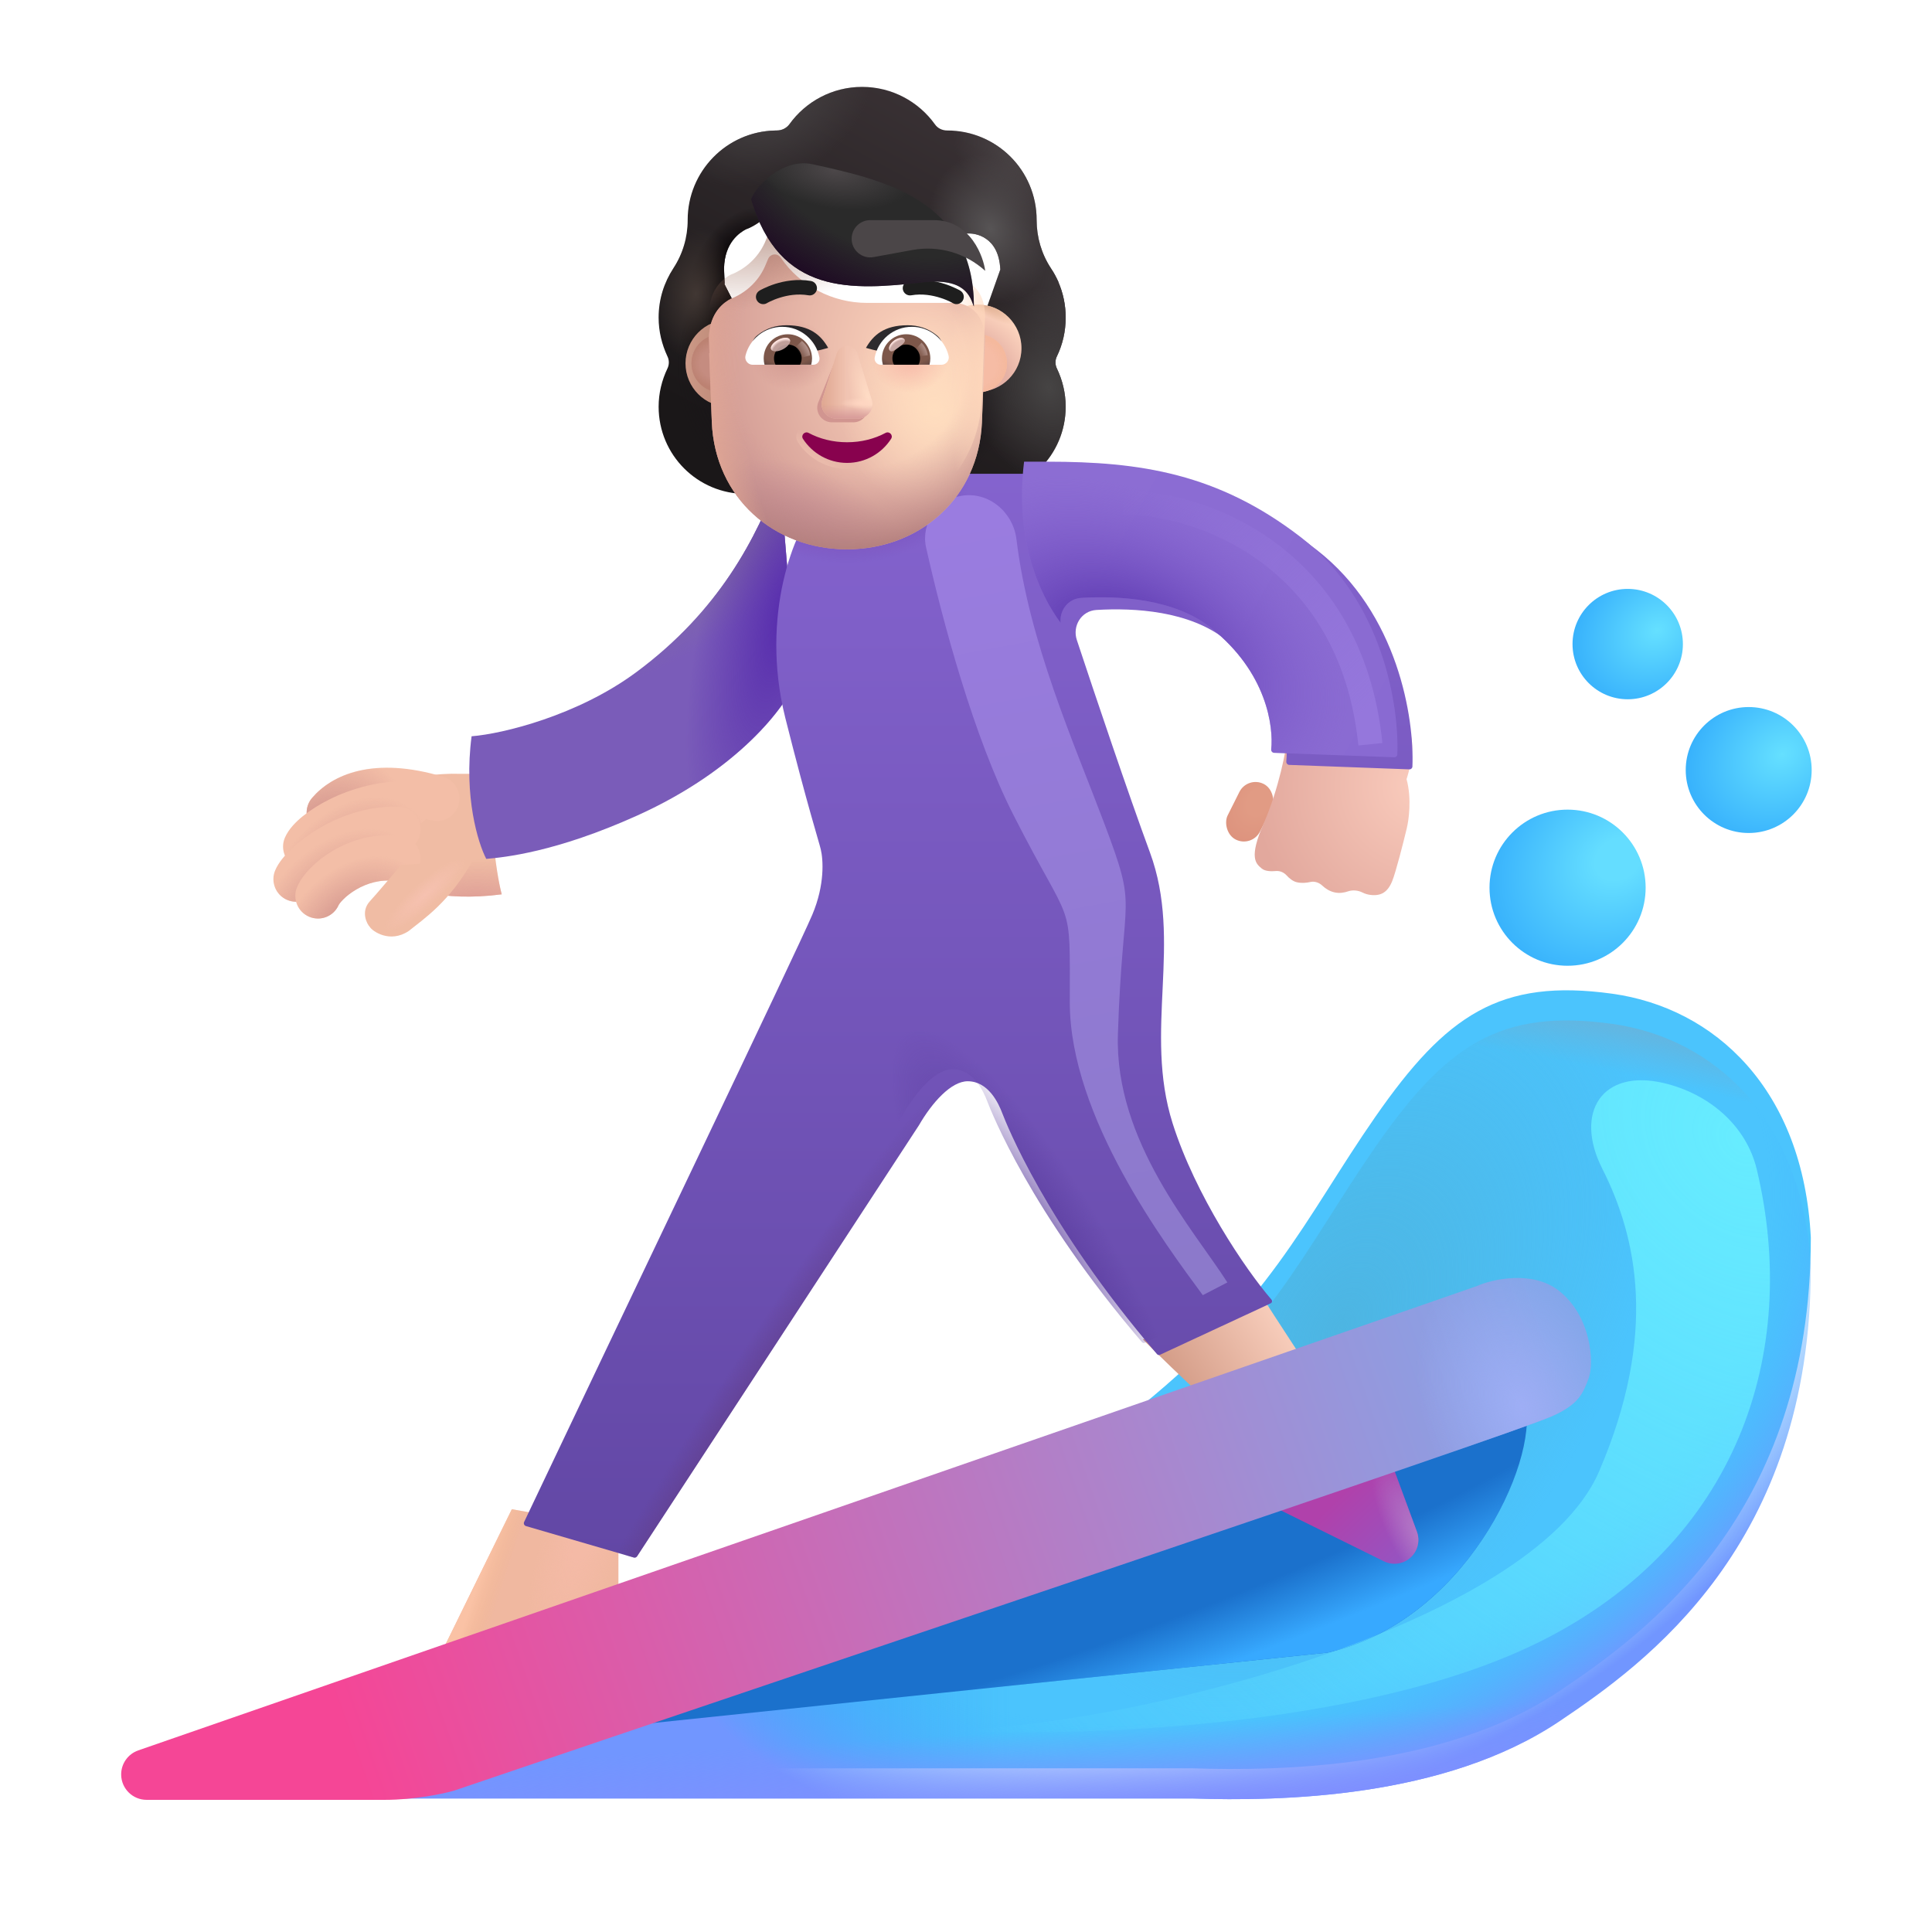 <svg width="100%" height="100%" viewBox="0 0 32 32" fill="none" xmlns="http://www.w3.org/2000/svg">
<g filter="url(#filter0_i_3987_23004)">
<path fill-rule="evenodd" clip-rule="evenodd" d="M17.256 6.651C17.351 6.455 17.401 6.237 17.401 6.01C17.401 5.8 17.358 5.603 17.281 5.424H17.283C17.247 5.343 17.206 5.266 17.157 5.194L17.156 5.192C17.001 4.956 16.92 4.679 16.92 4.397V4.393C16.92 3.575 16.256 2.911 15.438 2.911C15.357 2.911 15.28 2.875 15.234 2.807C14.966 2.434 14.525 2.189 14.03 2.189C13.535 2.189 13.094 2.434 12.826 2.807C12.78 2.87 12.703 2.911 12.621 2.911C12.609 2.911 12.596 2.912 12.583 2.912C11.783 2.932 11.14 3.587 11.14 4.393V4.397C11.14 4.679 11.059 4.956 10.904 5.192L10.903 5.194C10.749 5.43 10.659 5.706 10.659 6.01C10.659 6.242 10.713 6.455 10.804 6.651C10.836 6.714 10.836 6.791 10.804 6.855C10.713 7.046 10.659 7.259 10.659 7.487C10.659 8.286 11.304 8.931 12.104 8.931H15.956C16.756 8.931 17.401 8.286 17.401 7.487C17.401 7.259 17.347 7.046 17.256 6.855C17.224 6.791 17.224 6.714 17.256 6.651ZM11.752 5.451H11.746L12.284 6.508C12.34 7.767 12.831 6.508 14.03 6.508C15.229 6.508 15.752 7.909 15.808 6.651L16.318 5.215C16.294 4.656 15.889 4.617 15.808 4.617H14.362C13.791 4.617 13.252 4.338 12.93 3.866C12.875 3.788 12.76 3.802 12.723 3.889L12.686 3.976C12.585 4.228 12.392 4.42 12.152 4.53C12.145 4.532 12.137 4.536 12.129 4.539C12.121 4.543 12.113 4.546 12.106 4.548C12 4.603 11.752 4.768 11.742 5.194L11.747 5.332L11.752 5.451Z" fill="url(#paint0_linear_3987_23004)"/>
<path fill-rule="evenodd" clip-rule="evenodd" d="M17.256 6.651C17.351 6.455 17.401 6.237 17.401 6.01C17.401 5.8 17.358 5.603 17.281 5.424H17.283C17.247 5.343 17.206 5.266 17.157 5.194L17.156 5.192C17.001 4.956 16.92 4.679 16.92 4.397V4.393C16.92 3.575 16.256 2.911 15.438 2.911C15.357 2.911 15.28 2.875 15.234 2.807C14.966 2.434 14.525 2.189 14.03 2.189C13.535 2.189 13.094 2.434 12.826 2.807C12.78 2.87 12.703 2.911 12.621 2.911C12.609 2.911 12.596 2.912 12.583 2.912C11.783 2.932 11.14 3.587 11.14 4.393V4.397C11.14 4.679 11.059 4.956 10.904 5.192L10.903 5.194C10.749 5.43 10.659 5.706 10.659 6.01C10.659 6.242 10.713 6.455 10.804 6.651C10.836 6.714 10.836 6.791 10.804 6.855C10.713 7.046 10.659 7.259 10.659 7.487C10.659 8.286 11.304 8.931 12.104 8.931H15.956C16.756 8.931 17.401 8.286 17.401 7.487C17.401 7.259 17.347 7.046 17.256 6.855C17.224 6.791 17.224 6.714 17.256 6.651ZM11.752 5.451H11.746L12.284 6.508C12.34 7.767 12.831 6.508 14.03 6.508C15.229 6.508 15.752 7.909 15.808 6.651L16.318 5.215C16.294 4.656 15.889 4.617 15.808 4.617H14.362C13.791 4.617 13.252 4.338 12.93 3.866C12.875 3.788 12.76 3.802 12.723 3.889L12.686 3.976C12.585 4.228 12.392 4.42 12.152 4.53C12.145 4.532 12.137 4.536 12.129 4.539C12.121 4.543 12.113 4.546 12.106 4.548C12 4.603 11.752 4.768 11.742 5.194L11.747 5.332L11.752 5.451Z" fill="url(#paint1_radial_3987_23004)"/>
<path fill-rule="evenodd" clip-rule="evenodd" d="M17.256 6.651C17.351 6.455 17.401 6.237 17.401 6.01C17.401 5.8 17.358 5.603 17.281 5.424H17.283C17.247 5.343 17.206 5.266 17.157 5.194L17.156 5.192C17.001 4.956 16.92 4.679 16.92 4.397V4.393C16.92 3.575 16.256 2.911 15.438 2.911C15.357 2.911 15.28 2.875 15.234 2.807C14.966 2.434 14.525 2.189 14.03 2.189C13.535 2.189 13.094 2.434 12.826 2.807C12.78 2.87 12.703 2.911 12.621 2.911C12.609 2.911 12.596 2.912 12.583 2.912C11.783 2.932 11.14 3.587 11.14 4.393V4.397C11.14 4.679 11.059 4.956 10.904 5.192L10.903 5.194C10.749 5.43 10.659 5.706 10.659 6.01C10.659 6.242 10.713 6.455 10.804 6.651C10.836 6.714 10.836 6.791 10.804 6.855C10.713 7.046 10.659 7.259 10.659 7.487C10.659 8.286 11.304 8.931 12.104 8.931H15.956C16.756 8.931 17.401 8.286 17.401 7.487C17.401 7.259 17.347 7.046 17.256 6.855C17.224 6.791 17.224 6.714 17.256 6.651ZM11.752 5.451H11.746L12.284 6.508C12.34 7.767 12.831 6.508 14.03 6.508C15.229 6.508 15.752 7.909 15.808 6.651L16.318 5.215C16.294 4.656 15.889 4.617 15.808 4.617H14.362C13.791 4.617 13.252 4.338 12.93 3.866C12.875 3.788 12.76 3.802 12.723 3.889L12.686 3.976C12.585 4.228 12.392 4.42 12.152 4.53C12.145 4.532 12.137 4.536 12.129 4.539C12.121 4.543 12.113 4.546 12.106 4.548C12 4.603 11.752 4.768 11.742 5.194L11.747 5.332L11.752 5.451Z" fill="url(#paint2_radial_3987_23004)"/>
<path fill-rule="evenodd" clip-rule="evenodd" d="M17.256 6.651C17.351 6.455 17.401 6.237 17.401 6.01C17.401 5.8 17.358 5.603 17.281 5.424H17.283C17.247 5.343 17.206 5.266 17.157 5.194L17.156 5.192C17.001 4.956 16.92 4.679 16.92 4.397V4.393C16.92 3.575 16.256 2.911 15.438 2.911C15.357 2.911 15.28 2.875 15.234 2.807C14.966 2.434 14.525 2.189 14.03 2.189C13.535 2.189 13.094 2.434 12.826 2.807C12.78 2.87 12.703 2.911 12.621 2.911C12.609 2.911 12.596 2.912 12.583 2.912C11.783 2.932 11.14 3.587 11.14 4.393V4.397C11.14 4.679 11.059 4.956 10.904 5.192L10.903 5.194C10.749 5.43 10.659 5.706 10.659 6.01C10.659 6.242 10.713 6.455 10.804 6.651C10.836 6.714 10.836 6.791 10.804 6.855C10.713 7.046 10.659 7.259 10.659 7.487C10.659 8.286 11.304 8.931 12.104 8.931H15.956C16.756 8.931 17.401 8.286 17.401 7.487C17.401 7.259 17.347 7.046 17.256 6.855C17.224 6.791 17.224 6.714 17.256 6.651ZM11.752 5.451H11.746L12.284 6.508C12.34 7.767 12.831 6.508 14.03 6.508C15.229 6.508 15.752 7.909 15.808 6.651L16.318 5.215C16.294 4.656 15.889 4.617 15.808 4.617H14.362C13.791 4.617 13.252 4.338 12.93 3.866C12.875 3.788 12.76 3.802 12.723 3.889L12.686 3.976C12.585 4.228 12.392 4.42 12.152 4.53C12.145 4.532 12.137 4.536 12.129 4.539C12.121 4.543 12.113 4.546 12.106 4.548C12 4.603 11.752 4.768 11.742 5.194L11.747 5.332L11.752 5.451Z" fill="url(#paint3_radial_3987_23004)"/>
<path fill-rule="evenodd" clip-rule="evenodd" d="M17.256 6.651C17.351 6.455 17.401 6.237 17.401 6.01C17.401 5.8 17.358 5.603 17.281 5.424H17.283C17.247 5.343 17.206 5.266 17.157 5.194L17.156 5.192C17.001 4.956 16.92 4.679 16.92 4.397V4.393C16.92 3.575 16.256 2.911 15.438 2.911C15.357 2.911 15.28 2.875 15.234 2.807C14.966 2.434 14.525 2.189 14.03 2.189C13.535 2.189 13.094 2.434 12.826 2.807C12.78 2.87 12.703 2.911 12.621 2.911C12.609 2.911 12.596 2.912 12.583 2.912C11.783 2.932 11.14 3.587 11.14 4.393V4.397C11.14 4.679 11.059 4.956 10.904 5.192L10.903 5.194C10.749 5.43 10.659 5.706 10.659 6.01C10.659 6.242 10.713 6.455 10.804 6.651C10.836 6.714 10.836 6.791 10.804 6.855C10.713 7.046 10.659 7.259 10.659 7.487C10.659 8.286 11.304 8.931 12.104 8.931H15.956C16.756 8.931 17.401 8.286 17.401 7.487C17.401 7.259 17.347 7.046 17.256 6.855C17.224 6.791 17.224 6.714 17.256 6.651ZM11.752 5.451H11.746L12.284 6.508C12.34 7.767 12.831 6.508 14.03 6.508C15.229 6.508 15.752 7.909 15.808 6.651L16.318 5.215C16.294 4.656 15.889 4.617 15.808 4.617H14.362C13.791 4.617 13.252 4.338 12.93 3.866C12.875 3.788 12.76 3.802 12.723 3.889L12.686 3.976C12.585 4.228 12.392 4.42 12.152 4.53C12.145 4.532 12.137 4.536 12.129 4.539C12.121 4.543 12.113 4.546 12.106 4.548C12 4.603 11.752 4.768 11.742 5.194L11.747 5.332L11.752 5.451Z" fill="url(#paint4_radial_3987_23004)"/>
<path fill-rule="evenodd" clip-rule="evenodd" d="M17.256 6.651C17.351 6.455 17.401 6.237 17.401 6.01C17.401 5.8 17.358 5.603 17.281 5.424H17.283C17.247 5.343 17.206 5.266 17.157 5.194L17.156 5.192C17.001 4.956 16.92 4.679 16.92 4.397V4.393C16.92 3.575 16.256 2.911 15.438 2.911C15.357 2.911 15.28 2.875 15.234 2.807C14.966 2.434 14.525 2.189 14.03 2.189C13.535 2.189 13.094 2.434 12.826 2.807C12.78 2.87 12.703 2.911 12.621 2.911C12.609 2.911 12.596 2.912 12.583 2.912C11.783 2.932 11.14 3.587 11.14 4.393V4.397C11.14 4.679 11.059 4.956 10.904 5.192L10.903 5.194C10.749 5.43 10.659 5.706 10.659 6.01C10.659 6.242 10.713 6.455 10.804 6.651C10.836 6.714 10.836 6.791 10.804 6.855C10.713 7.046 10.659 7.259 10.659 7.487C10.659 8.286 11.304 8.931 12.104 8.931H15.956C16.756 8.931 17.401 8.286 17.401 7.487C17.401 7.259 17.347 7.046 17.256 6.855C17.224 6.791 17.224 6.714 17.256 6.651ZM11.752 5.451H11.746L12.284 6.508C12.34 7.767 12.831 6.508 14.03 6.508C15.229 6.508 15.752 7.909 15.808 6.651L16.318 5.215C16.294 4.656 15.889 4.617 15.808 4.617H14.362C13.791 4.617 13.252 4.338 12.93 3.866C12.875 3.788 12.76 3.802 12.723 3.889L12.686 3.976C12.585 4.228 12.392 4.42 12.152 4.53C12.145 4.532 12.137 4.536 12.129 4.539C12.121 4.543 12.113 4.546 12.106 4.548C12 4.603 11.752 4.768 11.742 5.194L11.747 5.332L11.752 5.451Z" fill="url(#paint5_radial_3987_23004)"/>
<path fill-rule="evenodd" clip-rule="evenodd" d="M17.256 6.651C17.351 6.455 17.401 6.237 17.401 6.01C17.401 5.8 17.358 5.603 17.281 5.424H17.283C17.247 5.343 17.206 5.266 17.157 5.194L17.156 5.192C17.001 4.956 16.92 4.679 16.92 4.397V4.393C16.92 3.575 16.256 2.911 15.438 2.911C15.357 2.911 15.28 2.875 15.234 2.807C14.966 2.434 14.525 2.189 14.03 2.189C13.535 2.189 13.094 2.434 12.826 2.807C12.78 2.87 12.703 2.911 12.621 2.911C12.609 2.911 12.596 2.912 12.583 2.912C11.783 2.932 11.14 3.587 11.14 4.393V4.397C11.14 4.679 11.059 4.956 10.904 5.192L10.903 5.194C10.749 5.43 10.659 5.706 10.659 6.01C10.659 6.242 10.713 6.455 10.804 6.651C10.836 6.714 10.836 6.791 10.804 6.855C10.713 7.046 10.659 7.259 10.659 7.487C10.659 8.286 11.304 8.931 12.104 8.931H15.956C16.756 8.931 17.401 8.286 17.401 7.487C17.401 7.259 17.347 7.046 17.256 6.855C17.224 6.791 17.224 6.714 17.256 6.651ZM11.752 5.451H11.746L12.284 6.508C12.34 7.767 12.831 6.508 14.03 6.508C15.229 6.508 15.752 7.909 15.808 6.651L16.318 5.215C16.294 4.656 15.889 4.617 15.808 4.617H14.362C13.791 4.617 13.252 4.338 12.93 3.866C12.875 3.788 12.76 3.802 12.723 3.889L12.686 3.976C12.585 4.228 12.392 4.42 12.152 4.53C12.145 4.532 12.137 4.536 12.129 4.539C12.121 4.543 12.113 4.546 12.106 4.548C12 4.603 11.752 4.768 11.742 5.194L11.747 5.332L11.752 5.451Z" fill="url(#paint6_radial_3987_23004)"/>
<path fill-rule="evenodd" clip-rule="evenodd" d="M17.256 6.651C17.351 6.455 17.401 6.237 17.401 6.01C17.401 5.8 17.358 5.603 17.281 5.424H17.283C17.247 5.343 17.206 5.266 17.157 5.194L17.156 5.192C17.001 4.956 16.92 4.679 16.92 4.397V4.393C16.92 3.575 16.256 2.911 15.438 2.911C15.357 2.911 15.28 2.875 15.234 2.807C14.966 2.434 14.525 2.189 14.03 2.189C13.535 2.189 13.094 2.434 12.826 2.807C12.78 2.87 12.703 2.911 12.621 2.911C12.609 2.911 12.596 2.912 12.583 2.912C11.783 2.932 11.14 3.587 11.14 4.393V4.397C11.14 4.679 11.059 4.956 10.904 5.192L10.903 5.194C10.749 5.43 10.659 5.706 10.659 6.01C10.659 6.242 10.713 6.455 10.804 6.651C10.836 6.714 10.836 6.791 10.804 6.855C10.713 7.046 10.659 7.259 10.659 7.487C10.659 8.286 11.304 8.931 12.104 8.931H15.956C16.756 8.931 17.401 8.286 17.401 7.487C17.401 7.259 17.347 7.046 17.256 6.855C17.224 6.791 17.224 6.714 17.256 6.651ZM11.752 5.451H11.746L12.284 6.508C12.34 7.767 12.831 6.508 14.03 6.508C15.229 6.508 15.752 7.909 15.808 6.651L16.318 5.215C16.294 4.656 15.889 4.617 15.808 4.617H14.362C13.791 4.617 13.252 4.338 12.93 3.866C12.875 3.788 12.76 3.802 12.723 3.889L12.686 3.976C12.585 4.228 12.392 4.42 12.152 4.53C12.145 4.532 12.137 4.536 12.129 4.539C12.121 4.543 12.113 4.546 12.106 4.548C12 4.603 11.752 4.768 11.742 5.194L11.747 5.332L11.752 5.451Z" fill="url(#paint7_radial_3987_23004)"/>
<path fill-rule="evenodd" clip-rule="evenodd" d="M17.256 6.651C17.351 6.455 17.401 6.237 17.401 6.01C17.401 5.8 17.358 5.603 17.281 5.424H17.283C17.247 5.343 17.206 5.266 17.157 5.194L17.156 5.192C17.001 4.956 16.92 4.679 16.92 4.397V4.393C16.92 3.575 16.256 2.911 15.438 2.911C15.357 2.911 15.28 2.875 15.234 2.807C14.966 2.434 14.525 2.189 14.03 2.189C13.535 2.189 13.094 2.434 12.826 2.807C12.78 2.87 12.703 2.911 12.621 2.911C12.609 2.911 12.596 2.912 12.583 2.912C11.783 2.932 11.14 3.587 11.14 4.393V4.397C11.14 4.679 11.059 4.956 10.904 5.192L10.903 5.194C10.749 5.43 10.659 5.706 10.659 6.01C10.659 6.242 10.713 6.455 10.804 6.651C10.836 6.714 10.836 6.791 10.804 6.855C10.713 7.046 10.659 7.259 10.659 7.487C10.659 8.286 11.304 8.931 12.104 8.931H15.956C16.756 8.931 17.401 8.286 17.401 7.487C17.401 7.259 17.347 7.046 17.256 6.855C17.224 6.791 17.224 6.714 17.256 6.651ZM11.752 5.451H11.746L12.284 6.508C12.34 7.767 12.831 6.508 14.03 6.508C15.229 6.508 15.752 7.909 15.808 6.651L16.318 5.215C16.294 4.656 15.889 4.617 15.808 4.617H14.362C13.791 4.617 13.252 4.338 12.93 3.866C12.875 3.788 12.76 3.802 12.723 3.889L12.686 3.976C12.585 4.228 12.392 4.42 12.152 4.53C12.145 4.532 12.137 4.536 12.129 4.539C12.121 4.543 12.113 4.546 12.106 4.548C12 4.603 11.752 4.768 11.742 5.194L11.747 5.332L11.752 5.451Z" fill="url(#paint8_radial_3987_23004)"/>
<path fill-rule="evenodd" clip-rule="evenodd" d="M17.256 6.651C17.351 6.455 17.401 6.237 17.401 6.01C17.401 5.8 17.358 5.603 17.281 5.424H17.283C17.247 5.343 17.206 5.266 17.157 5.194L17.156 5.192C17.001 4.956 16.92 4.679 16.92 4.397V4.393C16.92 3.575 16.256 2.911 15.438 2.911C15.357 2.911 15.28 2.875 15.234 2.807C14.966 2.434 14.525 2.189 14.03 2.189C13.535 2.189 13.094 2.434 12.826 2.807C12.78 2.87 12.703 2.911 12.621 2.911C12.609 2.911 12.596 2.912 12.583 2.912C11.783 2.932 11.14 3.587 11.14 4.393V4.397C11.14 4.679 11.059 4.956 10.904 5.192L10.903 5.194C10.749 5.43 10.659 5.706 10.659 6.01C10.659 6.242 10.713 6.455 10.804 6.651C10.836 6.714 10.836 6.791 10.804 6.855C10.713 7.046 10.659 7.259 10.659 7.487C10.659 8.286 11.304 8.931 12.104 8.931H15.956C16.756 8.931 17.401 8.286 17.401 7.487C17.401 7.259 17.347 7.046 17.256 6.855C17.224 6.791 17.224 6.714 17.256 6.651ZM11.752 5.451H11.746L12.284 6.508C12.34 7.767 12.831 6.508 14.03 6.508C15.229 6.508 15.752 7.909 15.808 6.651L16.318 5.215C16.294 4.656 15.889 4.617 15.808 4.617H14.362C13.791 4.617 13.252 4.338 12.93 3.866C12.875 3.788 12.76 3.802 12.723 3.889L12.686 3.976C12.585 4.228 12.392 4.42 12.152 4.53C12.145 4.532 12.137 4.536 12.129 4.539C12.121 4.543 12.113 4.546 12.106 4.548C12 4.603 11.752 4.768 11.742 5.194L11.747 5.332L11.752 5.451Z" fill="url(#paint9_radial_3987_23004)"/>
<path fill-rule="evenodd" clip-rule="evenodd" d="M17.256 6.651C17.351 6.455 17.401 6.237 17.401 6.01C17.401 5.8 17.358 5.603 17.281 5.424H17.283C17.247 5.343 17.206 5.266 17.157 5.194L17.156 5.192C17.001 4.956 16.92 4.679 16.92 4.397V4.393C16.92 3.575 16.256 2.911 15.438 2.911C15.357 2.911 15.28 2.875 15.234 2.807C14.966 2.434 14.525 2.189 14.03 2.189C13.535 2.189 13.094 2.434 12.826 2.807C12.78 2.87 12.703 2.911 12.621 2.911C12.609 2.911 12.596 2.912 12.583 2.912C11.783 2.932 11.14 3.587 11.14 4.393V4.397C11.14 4.679 11.059 4.956 10.904 5.192L10.903 5.194C10.749 5.43 10.659 5.706 10.659 6.01C10.659 6.242 10.713 6.455 10.804 6.651C10.836 6.714 10.836 6.791 10.804 6.855C10.713 7.046 10.659 7.259 10.659 7.487C10.659 8.286 11.304 8.931 12.104 8.931H15.956C16.756 8.931 17.401 8.286 17.401 7.487C17.401 7.259 17.347 7.046 17.256 6.855C17.224 6.791 17.224 6.714 17.256 6.651ZM11.752 5.451H11.746L12.284 6.508C12.34 7.767 12.831 6.508 14.03 6.508C15.229 6.508 15.752 7.909 15.808 6.651L16.318 5.215C16.294 4.656 15.889 4.617 15.808 4.617H14.362C13.791 4.617 13.252 4.338 12.93 3.866C12.875 3.788 12.76 3.802 12.723 3.889L12.686 3.976C12.585 4.228 12.392 4.42 12.152 4.53C12.145 4.532 12.137 4.536 12.129 4.539C12.121 4.543 12.113 4.546 12.106 4.548C12 4.603 11.752 4.768 11.742 5.194L11.747 5.332L11.752 5.451Z" fill="url(#paint10_radial_3987_23004)"/>
</g>
<g filter="url(#filter1_i_3987_23004)">
<path d="M19.751 29.789H6.016C9.449 28.463 16.785 25.443 18.672 23.971C21.032 22.13 21.61 20.68 22.782 18.995C23.954 17.31 24.844 16.702 26.704 16.959C28.395 17.194 29.868 18.534 29.993 20.998C29.993 25.592 27.254 27.554 25.829 28.51C23.922 29.789 21.204 29.836 19.751 29.789Z" fill="#4BC4FD"/>
<path d="M19.751 29.789H6.016C9.449 28.463 16.785 25.443 18.672 23.971C21.032 22.13 21.61 20.68 22.782 18.995C23.954 17.31 24.844 16.702 26.704 16.959C28.395 17.194 29.868 18.534 29.993 20.998C29.993 25.592 27.254 27.554 25.829 28.51C23.922 29.789 21.204 29.836 19.751 29.789Z" fill="url(#paint11_linear_3987_23004)"/>
</g>
<path d="M19.751 29.789H6.016C9.449 28.463 16.785 25.443 18.672 23.971C21.032 22.13 21.61 20.68 22.782 18.995C23.954 17.31 24.844 16.702 26.704 16.959C28.395 17.194 29.868 18.534 29.993 20.998C29.993 25.592 27.254 27.554 25.829 28.51C23.922 29.789 21.204 29.836 19.751 29.789Z" fill="url(#paint12_radial_3987_23004)"/>
<path d="M19.751 29.789H6.016C9.449 28.463 16.785 25.443 18.672 23.971C21.032 22.13 21.61 20.68 22.782 18.995C23.954 17.31 24.844 16.702 26.704 16.959C28.395 17.194 29.868 18.534 29.993 20.998C29.993 25.592 27.254 27.554 25.829 28.51C23.922 29.789 21.204 29.836 19.751 29.789Z" fill="url(#paint13_linear_3987_23004)"/>
<path d="M19.751 29.789H6.016C9.449 28.463 16.785 25.443 18.672 23.971C21.032 22.13 21.61 20.68 22.782 18.995C23.954 17.31 24.844 16.702 26.704 16.959C28.395 17.194 29.868 18.534 29.993 20.998C29.993 25.592 27.254 27.554 25.829 28.51C23.922 29.789 21.204 29.836 19.751 29.789Z" fill="url(#paint14_radial_3987_23004)"/>
<path d="M19.751 29.789H6.016C9.449 28.463 16.785 25.443 18.672 23.971C21.032 22.13 21.61 20.68 22.782 18.995C23.954 17.31 24.844 16.702 26.704 16.959C28.395 17.194 29.868 18.534 29.993 20.998C29.993 25.592 27.254 27.554 25.829 28.51C23.922 29.789 21.204 29.836 19.751 29.789Z" fill="url(#paint15_radial_3987_23004)"/>
<g filter="url(#filter2_f_3987_23004)">
<path d="M21.985 27.373L7.61 28.873C12.297 26.634 19.547 24.467 21.985 22.686C23.811 21.352 24.881 21.487 25.266 23.248C25.485 24.248 24.235 26.873 21.985 27.373Z" fill="#1B71CC"/>
<path d="M21.985 27.373L7.61 28.873C12.297 26.634 19.547 24.467 21.985 22.686C23.811 21.352 24.881 21.487 25.266 23.248C25.485 24.248 24.235 26.873 21.985 27.373Z" fill="url(#paint16_radial_3987_23004)"/>
</g>
<path d="M7.305 27.389L8.477 24.998L10.243 25.303V26.342L7.305 27.389Z" fill="#F0B8A0"/>
<path d="M7.305 27.389L8.477 24.998L10.243 25.303V26.342L7.305 27.389Z" fill="url(#paint17_radial_3987_23004)"/>
<path d="M7.305 27.389L8.477 24.998L10.243 25.303V26.342L7.305 27.389Z" fill="url(#paint18_linear_3987_23004)"/>
<path d="M19.837 23.053C19.668 22.909 19.162 22.415 18.93 22.186L20.797 21.303C20.872 21.434 21.308 22.103 21.516 22.42L19.837 23.053Z" fill="url(#paint19_linear_3987_23004)"/>
<path d="M23.468 25.368L23.047 24.225L20.696 24.761L22.921 25.86C23.015 25.906 23.122 25.914 23.221 25.881C23.434 25.811 23.546 25.578 23.468 25.368Z" fill="url(#paint20_linear_3987_23004)"/>
<path d="M23.468 25.368L23.047 24.225L20.696 24.761L22.921 25.86C23.015 25.906 23.122 25.914 23.221 25.881C23.434 25.811 23.546 25.578 23.468 25.368Z" fill="url(#paint21_radial_3987_23004)"/>
<g filter="url(#filter3_i_3987_23004)">
<path d="M24.458 21.303L2.29 28.992C2.118 29.052 2.003 29.216 2.007 29.399C2.012 29.628 2.199 29.811 2.428 29.811H6.376C6.863 29.811 7.344 29.712 7.532 29.655C13.454 27.639 24.938 23.795 25.708 23.456C26.151 23.26 26.219 23.077 26.313 22.828L26.313 22.827C26.407 22.577 26.36 21.795 25.813 21.373C25.376 21.036 24.708 21.189 24.458 21.303Z" fill="url(#paint22_linear_3987_23004)"/>
<path d="M24.458 21.303L2.29 28.992C2.118 29.052 2.003 29.216 2.007 29.399C2.012 29.628 2.199 29.811 2.428 29.811H6.376C6.863 29.811 7.344 29.712 7.532 29.655C13.454 27.639 24.938 23.795 25.708 23.456C26.151 23.26 26.219 23.077 26.313 22.828L26.313 22.827C26.407 22.577 26.36 21.795 25.813 21.373C25.376 21.036 24.708 21.189 24.458 21.303Z" fill="url(#paint23_radial_3987_23004)"/>
</g>
<g filter="url(#filter4_i_3987_23004)">
<circle cx="25.864" cy="14.803" r="1.293" fill="url(#paint24_radial_3987_23004)"/>
</g>
<g filter="url(#filter5_i_3987_23004)">
<circle cx="28.864" cy="12.854" r="1.043" fill="url(#paint25_radial_3987_23004)"/>
</g>
<g filter="url(#filter6_i_3987_23004)">
<circle cx="26.86" cy="10.768" r="0.914" fill="url(#paint26_radial_3987_23004)"/>
</g>
<rect x="20.662" y="12.85" width="0.599" height="1.031" rx="0.299" transform="rotate(26.595 20.662 12.85)" fill="url(#paint27_radial_3987_23004)"/>
<g filter="url(#filter7_i_3987_23004)">
<path d="M20.68 13.89C20.936 13.302 21.053 12.67 21.079 12.428L23.126 12.452C23.172 12.72 23.087 13.035 23.047 13.155C23.135 13.477 23.084 13.842 23.047 13.984C22.993 14.209 22.869 14.697 22.809 14.844C22.735 15.027 22.626 15.09 22.462 15.074C22.404 15.069 22.354 15.052 22.313 15.031C22.244 14.997 22.156 14.988 22.083 15.012C22.018 15.035 21.937 15.049 21.856 15.031C21.772 15.013 21.702 14.966 21.652 14.919C21.601 14.87 21.527 14.843 21.457 14.858C21.39 14.873 21.31 14.881 21.231 14.863C21.165 14.848 21.104 14.798 21.059 14.748C21.015 14.7 20.949 14.671 20.884 14.677C20.799 14.685 20.701 14.68 20.649 14.636C20.551 14.554 20.43 14.461 20.68 13.89Z" fill="url(#paint28_radial_3987_23004)"/>
</g>
<path d="M7.602 12.817H8.196C8.09 13.486 8.208 14.425 8.31 14.813C7.304 14.944 6.673 14.705 6.454 14.567L6.345 13.106C6.676 12.85 7.321 12.806 7.602 12.817Z" fill="#F0BCA4"/>
<path d="M7.602 12.817H8.196C8.09 13.486 8.208 14.425 8.31 14.813C7.304 14.944 6.673 14.705 6.454 14.567L6.345 13.106C6.676 12.85 7.321 12.806 7.602 12.817Z" fill="url(#paint29_radial_3987_23004)"/>
<g filter="url(#filter8_i_3987_23004)">
<path d="M10.684 11.737C9.717 12.451 8.48 12.754 7.961 12.795C7.83 13.795 8.068 14.566 8.204 14.826C8.505 14.799 9.352 14.717 10.704 14.108C12.383 13.351 13.162 12.304 13.344 11.862L13.063 8.475C12.688 9.506 12.059 10.721 10.684 11.737Z" fill="#7A5CB9"/>
<path d="M10.684 11.737C9.717 12.451 8.48 12.754 7.961 12.795C7.83 13.795 8.068 14.566 8.204 14.826C8.505 14.799 9.352 14.717 10.704 14.108C12.383 13.351 13.162 12.304 13.344 11.862L13.063 8.475C12.688 9.506 12.059 10.721 10.684 11.737Z" fill="url(#paint30_radial_3987_23004)"/>
<path d="M10.684 11.737C9.717 12.451 8.48 12.754 7.961 12.795C7.83 13.795 8.068 14.566 8.204 14.826C8.505 14.799 9.352 14.717 10.704 14.108C12.383 13.351 13.162 12.304 13.344 11.862L13.063 8.475C12.688 9.506 12.059 10.721 10.684 11.737Z" fill="url(#paint31_radial_3987_23004)"/>
</g>
<g filter="url(#filter9_i_3987_23004)">
<path d="M12.758 11.694C12.327 9.978 12.928 8.532 13.266 8.209L15.61 7.647H17.352C18.876 7.647 20.174 7.836 21.555 8.905C22.909 9.952 23.177 11.704 23.144 12.497C23.143 12.524 23.12 12.544 23.093 12.543L21.104 12.469C21.074 12.468 21.052 12.441 21.055 12.411C21.093 12.04 20.989 11.138 20.055 10.397C19.449 9.916 18.536 9.865 17.909 9.903C17.662 9.918 17.508 10.166 17.586 10.401C17.902 11.356 18.427 12.914 18.797 13.92C19.344 15.405 18.688 16.873 19.172 18.405C19.549 19.596 20.376 20.823 20.809 21.325C20.827 21.346 20.82 21.377 20.796 21.388L18.962 22.24C18.945 22.247 18.926 22.243 18.914 22.229C17.066 20.072 16.415 18.404 16.352 18.241C16.29 18.076 16.122 17.709 15.778 17.709C15.503 17.709 15.188 18.061 14.969 18.44L10.302 25.577C10.29 25.595 10.268 25.604 10.246 25.597L8.463 25.077C8.434 25.069 8.418 25.037 8.431 25.009C9.93 21.846 12.973 15.5 13.204 14.951C13.415 14.451 13.385 14.035 13.344 13.866C13.313 13.735 13.126 13.155 12.758 11.694Z" fill="url(#paint32_linear_3987_23004)"/>
<path d="M12.758 11.694C12.327 9.978 12.928 8.532 13.266 8.209L15.61 7.647H17.352C18.876 7.647 20.174 7.836 21.555 8.905C22.909 9.952 23.177 11.704 23.144 12.497C23.143 12.524 23.12 12.544 23.093 12.543L21.104 12.469C21.074 12.468 21.052 12.441 21.055 12.411C21.093 12.04 20.989 11.138 20.055 10.397C19.449 9.916 18.536 9.865 17.909 9.903C17.662 9.918 17.508 10.166 17.586 10.401C17.902 11.356 18.427 12.914 18.797 13.92C19.344 15.405 18.688 16.873 19.172 18.405C19.549 19.596 20.376 20.823 20.809 21.325C20.827 21.346 20.82 21.377 20.796 21.388L18.962 22.24C18.945 22.247 18.926 22.243 18.914 22.229C17.066 20.072 16.415 18.404 16.352 18.241C16.29 18.076 16.122 17.709 15.778 17.709C15.503 17.709 15.188 18.061 14.969 18.44L10.302 25.577C10.29 25.595 10.268 25.604 10.246 25.597L8.463 25.077C8.434 25.069 8.418 25.037 8.431 25.009C9.93 21.846 12.973 15.5 13.204 14.951C13.415 14.451 13.385 14.035 13.344 13.866C13.313 13.735 13.126 13.155 12.758 11.694Z" fill="url(#paint33_radial_3987_23004)"/>
<path d="M12.758 11.694C12.327 9.978 12.928 8.532 13.266 8.209L15.61 7.647H17.352C18.876 7.647 20.174 7.836 21.555 8.905C22.909 9.952 23.177 11.704 23.144 12.497C23.143 12.524 23.12 12.544 23.093 12.543L21.104 12.469C21.074 12.468 21.052 12.441 21.055 12.411C21.093 12.04 20.989 11.138 20.055 10.397C19.449 9.916 18.536 9.865 17.909 9.903C17.662 9.918 17.508 10.166 17.586 10.401C17.902 11.356 18.427 12.914 18.797 13.92C19.344 15.405 18.688 16.873 19.172 18.405C19.549 19.596 20.376 20.823 20.809 21.325C20.827 21.346 20.82 21.377 20.796 21.388L18.962 22.24C18.945 22.247 18.926 22.243 18.914 22.229C17.066 20.072 16.415 18.404 16.352 18.241C16.29 18.076 16.122 17.709 15.778 17.709C15.503 17.709 15.188 18.061 14.969 18.44L10.302 25.577C10.29 25.595 10.268 25.604 10.246 25.597L8.463 25.077C8.434 25.069 8.418 25.037 8.431 25.009C9.93 21.846 12.973 15.5 13.204 14.951C13.415 14.451 13.385 14.035 13.344 13.866C13.313 13.735 13.126 13.155 12.758 11.694Z" fill="url(#paint34_radial_3987_23004)"/>
</g>
<path d="M12.758 11.694C12.327 9.978 12.928 8.532 13.266 8.209L15.61 7.647H17.352C18.876 7.647 20.174 7.836 21.555 8.905C22.909 9.952 23.177 11.704 23.144 12.497C23.143 12.524 23.12 12.544 23.093 12.543L21.104 12.469C21.074 12.468 21.052 12.441 21.055 12.411C21.093 12.04 20.989 11.138 20.055 10.397C19.449 9.916 18.536 9.865 17.909 9.903C17.662 9.918 17.508 10.166 17.586 10.401C17.902 11.356 18.427 12.914 18.797 13.92C19.344 15.405 18.688 16.873 19.172 18.405C19.549 19.596 20.376 20.823 20.809 21.325C20.827 21.346 20.82 21.377 20.796 21.388L18.962 22.24C18.945 22.247 18.926 22.243 18.914 22.229C17.066 20.072 16.415 18.404 16.352 18.241C16.29 18.076 16.122 17.709 15.778 17.709C15.503 17.709 15.188 18.061 14.969 18.44L10.302 25.577C10.29 25.595 10.268 25.604 10.246 25.597L8.463 25.077C8.434 25.069 8.418 25.037 8.431 25.009C9.93 21.846 12.973 15.5 13.204 14.951C13.415 14.451 13.385 14.035 13.344 13.866C13.313 13.735 13.126 13.155 12.758 11.694Z" fill="url(#paint35_radial_3987_23004)"/>
<path d="M17.568 10.318C17.545 10.111 17.69 9.916 17.909 9.903C18.536 9.865 19.449 9.916 20.055 10.397C20.989 11.138 21.093 12.04 21.055 12.411C21.052 12.441 21.074 12.468 21.104 12.469L23.092 12.543C23.12 12.544 23.143 12.524 23.144 12.497C23.177 11.704 22.909 9.952 21.555 8.905C20.174 7.836 18.876 7.647 17.352 7.647L16.962 7.647C16.805 8.932 17.212 9.84 17.568 10.318Z" fill="url(#paint36_linear_3987_23004)"/>
<path d="M17.568 10.318C17.545 10.111 17.69 9.916 17.909 9.903C18.536 9.865 19.449 9.916 20.055 10.397C20.989 11.138 21.093 12.04 21.055 12.411C21.052 12.441 21.074 12.468 21.104 12.469L23.092 12.543C23.12 12.544 23.143 12.524 23.144 12.497C23.177 11.704 22.909 9.952 21.555 8.905C20.174 7.836 18.876 7.647 17.352 7.647L16.962 7.647C16.805 8.932 17.212 9.84 17.568 10.318Z" fill="url(#paint37_radial_3987_23004)"/>
<path fill-rule="evenodd" clip-rule="evenodd" d="M7.127 13.585C6.186 13.301 5.832 13.595 5.739 13.704C5.604 13.861 5.367 13.88 5.21 13.745C5.053 13.61 5.034 13.373 5.169 13.216C5.497 12.833 6.183 12.517 7.343 12.867C7.541 12.926 7.654 13.135 7.594 13.334C7.534 13.532 7.325 13.644 7.127 13.585Z" fill="#F3BEA7"/>
<path fill-rule="evenodd" clip-rule="evenodd" d="M7.127 13.585C6.186 13.301 5.832 13.595 5.739 13.704C5.604 13.861 5.367 13.88 5.21 13.745C5.053 13.61 5.034 13.373 5.169 13.216C5.497 12.833 6.183 12.517 7.343 12.867C7.541 12.926 7.654 13.135 7.594 13.334C7.534 13.532 7.325 13.644 7.127 13.585Z" fill="url(#paint38_radial_3987_23004)"/>
<path fill-rule="evenodd" clip-rule="evenodd" d="M5.404 14.18C5.403 14.181 5.403 14.181 5.403 14.181C5.404 14.182 5.424 14.153 5.487 14.102C5.561 14.042 5.666 13.973 5.798 13.908C6.063 13.778 6.406 13.678 6.766 13.69C6.973 13.696 7.146 13.534 7.153 13.327C7.159 13.12 6.997 12.947 6.79 12.94C6.283 12.924 5.818 13.063 5.467 13.235C5.291 13.322 5.137 13.42 5.015 13.519C4.905 13.608 4.781 13.73 4.719 13.874C4.637 14.064 4.725 14.285 4.915 14.367C5.102 14.447 5.318 14.363 5.404 14.18Z" fill="#F3BEA7"/>
<path fill-rule="evenodd" clip-rule="evenodd" d="M5.404 14.18C5.403 14.181 5.403 14.181 5.403 14.181C5.404 14.182 5.424 14.153 5.487 14.102C5.561 14.042 5.666 13.973 5.798 13.908C6.063 13.778 6.406 13.678 6.766 13.69C6.973 13.696 7.146 13.534 7.153 13.327C7.159 13.12 6.997 12.947 6.79 12.94C6.283 12.924 5.818 13.063 5.467 13.235C5.291 13.322 5.137 13.42 5.015 13.519C4.905 13.608 4.781 13.73 4.719 13.874C4.637 14.064 4.725 14.285 4.915 14.367C5.102 14.447 5.318 14.363 5.404 14.18Z" fill="url(#paint39_radial_3987_23004)"/>
<path fill-rule="evenodd" clip-rule="evenodd" d="M5.25 14.708C5.247 14.712 5.246 14.713 5.248 14.709C5.166 14.899 4.946 14.987 4.755 14.905C4.565 14.824 4.477 14.603 4.559 14.413C4.614 14.284 4.723 14.16 4.829 14.059C4.944 13.949 5.093 13.835 5.266 13.731C5.61 13.524 6.077 13.345 6.602 13.362C6.809 13.368 6.972 13.541 6.965 13.748C6.959 13.956 6.786 14.118 6.579 14.111C6.237 14.101 5.91 14.219 5.652 14.374C5.524 14.45 5.419 14.532 5.345 14.603C5.285 14.66 5.258 14.697 5.25 14.708Z" fill="#F3BEA7"/>
<path fill-rule="evenodd" clip-rule="evenodd" d="M5.25 14.708C5.247 14.712 5.246 14.713 5.248 14.709C5.166 14.899 4.946 14.987 4.755 14.905C4.565 14.824 4.477 14.603 4.559 14.413C4.614 14.284 4.723 14.16 4.829 14.059C4.944 13.949 5.093 13.835 5.266 13.731C5.61 13.524 6.077 13.345 6.602 13.362C6.809 13.368 6.972 13.541 6.965 13.748C6.959 13.956 6.786 14.118 6.579 14.111C6.237 14.101 5.91 14.219 5.652 14.374C5.524 14.45 5.419 14.532 5.345 14.603C5.285 14.66 5.258 14.697 5.25 14.708Z" fill="url(#paint40_radial_3987_23004)"/>
<path fill-rule="evenodd" clip-rule="evenodd" d="M5.611 14.986C5.611 14.986 5.611 14.987 5.611 14.986C5.529 15.177 5.309 15.265 5.118 15.183C4.928 15.101 4.84 14.881 4.922 14.69C5.014 14.474 5.249 14.245 5.521 14.086C5.809 13.918 6.199 13.791 6.64 13.849C6.845 13.877 6.989 14.065 6.962 14.27C6.935 14.476 6.747 14.62 6.541 14.593C6.303 14.561 6.08 14.628 5.9 14.733C5.811 14.786 5.737 14.844 5.685 14.897C5.634 14.948 5.615 14.98 5.611 14.986Z" fill="#F3BEA7"/>
<path fill-rule="evenodd" clip-rule="evenodd" d="M5.611 14.986C5.611 14.986 5.611 14.987 5.611 14.986C5.529 15.177 5.309 15.265 5.118 15.183C4.928 15.101 4.84 14.881 4.922 14.69C5.014 14.474 5.249 14.245 5.521 14.086C5.809 13.918 6.199 13.791 6.64 13.849C6.845 13.877 6.989 14.065 6.962 14.27C6.935 14.476 6.747 14.62 6.541 14.593C6.303 14.561 6.08 14.628 5.9 14.733C5.811 14.786 5.737 14.844 5.685 14.897C5.634 14.948 5.615 14.98 5.611 14.986Z" fill="url(#paint41_radial_3987_23004)"/>
<path d="M6.126 14.928C6.251 14.791 6.524 14.467 6.645 14.323C6.876 14.323 7.557 14.256 7.844 14.225C7.454 14.94 7.005 15.229 6.77 15.42C6.454 15.631 6.165 15.42 6.126 15.354C6.079 15.307 5.969 15.1 6.126 14.928Z" fill="#F0BCA4"/>
<path d="M6.126 14.928C6.251 14.791 6.524 14.467 6.645 14.323C6.876 14.323 7.557 14.256 7.844 14.225C7.454 14.94 7.005 15.229 6.77 15.42C6.454 15.631 6.165 15.42 6.126 15.354C6.079 15.307 5.969 15.1 6.126 14.928Z" fill="url(#paint42_radial_3987_23004)"/>
<g filter="url(#filter10_f_3987_23004)">
<path d="M26.485 24.373C27.466 22.095 27.111 20.487 26.54 19.36C26.066 18.424 26.537 17.698 27.558 17.939C28.295 18.113 28.922 18.633 29.098 19.37C29.819 22.395 28.785 25.552 25.516 27.186C22.566 28.661 17.662 28.78 15.579 28.655C18.579 28.655 25.383 26.933 26.485 24.373Z" fill="url(#paint43_radial_3987_23004)"/>
</g>
<g filter="url(#filter11_f_3987_23004)">
<path d="M16.782 13.491C16.131 12.21 15.616 10.306 15.339 9.068C15.25 8.666 15.521 8.279 15.927 8.212C16.374 8.137 16.782 8.483 16.836 8.934C17.042 10.632 17.788 12.307 18.282 13.616C18.86 15.147 18.594 14.678 18.516 17.131C18.459 18.913 19.782 20.381 20.329 21.241L19.922 21.452C19.313 20.624 17.719 18.506 17.719 16.6C17.719 14.809 17.782 15.46 16.782 13.491Z" fill="url(#paint44_linear_3987_23004)"/>
</g>
<g filter="url(#filter12_f_3987_23004)">
<path d="M18.594 8.327C19.803 8.306 22.376 9.155 22.698 12.327" stroke="url(#paint45_linear_3987_23004)" stroke-width="0.4"/>
</g>
<g filter="url(#filter13_i_3987_23004)">
<path d="M11.926 6.74C12.325 6.74 12.649 6.417 12.649 6.018C12.649 5.619 12.325 5.295 11.926 5.295C11.527 5.295 11.204 5.619 11.204 6.018C11.204 6.417 11.527 6.74 11.926 6.74Z" fill="url(#paint46_linear_3987_23004)"/>
</g>
<g filter="url(#filter14_i_3987_23004)">
<path d="M16.197 6.74C16.596 6.74 16.919 6.417 16.919 6.018C16.919 5.619 16.596 5.295 16.197 5.295C15.798 5.295 15.475 5.619 15.475 6.018C15.475 6.417 15.798 6.74 16.197 6.74Z" fill="url(#paint47_radial_3987_23004)"/>
<path d="M16.197 6.74C16.596 6.74 16.919 6.417 16.919 6.018C16.919 5.619 16.596 5.295 16.197 5.295C15.798 5.295 15.475 5.619 15.475 6.018C15.475 6.417 15.798 6.74 16.197 6.74Z" fill="url(#paint48_radial_3987_23004)"/>
</g>
<g filter="url(#filter15_f_3987_23004)">
<path d="M16.197 6.5C16.463 6.5 16.679 6.284 16.679 6.018C16.679 5.751 16.463 5.536 16.197 5.536C15.931 5.536 15.715 5.751 15.715 6.018C15.715 6.284 15.931 6.5 16.197 6.5Z" fill="#F6BCA5"/>
<path d="M16.197 6.5C16.463 6.5 16.679 6.284 16.679 6.018C16.679 5.751 16.463 5.536 16.197 5.536C15.931 5.536 15.715 5.751 15.715 6.018C15.715 6.284 15.931 6.5 16.197 6.5Z" fill="url(#paint49_radial_3987_23004)"/>
</g>
<g filter="url(#filter16_f_3987_23004)">
<path d="M11.935 6.5C12.202 6.5 12.418 6.284 12.418 6.018C12.418 5.751 12.202 5.536 11.935 5.536C11.669 5.536 11.453 5.751 11.453 6.018C11.453 6.284 11.669 6.5 11.935 6.5Z" fill="#C58C80"/>
<path d="M11.935 6.5C12.202 6.5 12.418 6.284 12.418 6.018C12.418 5.751 12.202 5.536 11.935 5.536C11.669 5.536 11.453 5.751 11.453 6.018C11.453 6.284 11.669 6.5 11.935 6.5Z" fill="url(#paint50_radial_3987_23004)"/>
</g>
<g filter="url(#filter17_i_3987_23004)">
<path d="M11.746 5.451H11.752L11.747 5.332L11.742 5.194C11.752 4.768 12 4.603 12.106 4.548C12.113 4.546 12.121 4.543 12.129 4.539C12.137 4.536 12.145 4.532 12.152 4.53C12.392 4.42 12.585 4.228 12.686 3.976L12.723 3.889C12.76 3.802 12.875 3.788 12.93 3.866C13.252 4.338 13.791 4.617 14.362 4.617H15.808C15.888 4.617 16.293 4.656 16.317 5.215L16.264 6.595C16.209 7.853 15.226 8.698 14.027 8.698C12.828 8.698 11.845 7.853 11.79 6.595L11.746 5.451Z" fill="url(#paint51_radial_3987_23004)"/>
<path d="M11.746 5.451H11.752L11.747 5.332L11.742 5.194C11.752 4.768 12 4.603 12.106 4.548C12.113 4.546 12.121 4.543 12.129 4.539C12.137 4.536 12.145 4.532 12.152 4.53C12.392 4.42 12.585 4.228 12.686 3.976L12.723 3.889C12.76 3.802 12.875 3.788 12.93 3.866C13.252 4.338 13.791 4.617 14.362 4.617H15.808C15.888 4.617 16.293 4.656 16.317 5.215L16.264 6.595C16.209 7.853 15.226 8.698 14.027 8.698C12.828 8.698 11.845 7.853 11.79 6.595L11.746 5.451Z" fill="url(#paint52_radial_3987_23004)"/>
<path d="M11.746 5.451H11.752L11.747 5.332L11.742 5.194C11.752 4.768 12 4.603 12.106 4.548C12.113 4.546 12.121 4.543 12.129 4.539C12.137 4.536 12.145 4.532 12.152 4.53C12.392 4.42 12.585 4.228 12.686 3.976L12.723 3.889C12.76 3.802 12.875 3.788 12.93 3.866C13.252 4.338 13.791 4.617 14.362 4.617H15.808C15.888 4.617 16.293 4.656 16.317 5.215L16.264 6.595C16.209 7.853 15.226 8.698 14.027 8.698C12.828 8.698 11.845 7.853 11.79 6.595L11.746 5.451Z" fill="url(#paint53_radial_3987_23004)"/>
<path d="M11.746 5.451H11.752L11.747 5.332L11.742 5.194C11.752 4.768 12 4.603 12.106 4.548C12.113 4.546 12.121 4.543 12.129 4.539C12.137 4.536 12.145 4.532 12.152 4.53C12.392 4.42 12.585 4.228 12.686 3.976L12.723 3.889C12.76 3.802 12.875 3.788 12.93 3.866C13.252 4.338 13.791 4.617 14.362 4.617H15.808C15.888 4.617 16.293 4.656 16.317 5.215L16.264 6.595C16.209 7.853 15.226 8.698 14.027 8.698C12.828 8.698 11.845 7.853 11.79 6.595L11.746 5.451Z" fill="url(#paint54_radial_3987_23004)"/>
<path d="M11.746 5.451H11.752L11.747 5.332L11.742 5.194C11.752 4.768 12 4.603 12.106 4.548C12.113 4.546 12.121 4.543 12.129 4.539C12.137 4.536 12.145 4.532 12.152 4.53C12.392 4.42 12.585 4.228 12.686 3.976L12.723 3.889C12.76 3.802 12.875 3.788 12.93 3.866C13.252 4.338 13.791 4.617 14.362 4.617H15.808C15.888 4.617 16.293 4.656 16.317 5.215L16.264 6.595C16.209 7.853 15.226 8.698 14.027 8.698C12.828 8.698 11.845 7.853 11.79 6.595L11.746 5.451Z" fill="url(#paint55_radial_3987_23004)"/>
<path d="M11.746 5.451H11.752L11.747 5.332L11.742 5.194C11.752 4.768 12 4.603 12.106 4.548C12.113 4.546 12.121 4.543 12.129 4.539C12.137 4.536 12.145 4.532 12.152 4.53C12.392 4.42 12.585 4.228 12.686 3.976L12.723 3.889C12.76 3.802 12.875 3.788 12.93 3.866C13.252 4.338 13.791 4.617 14.362 4.617H15.808C15.888 4.617 16.293 4.656 16.317 5.215L16.264 6.595C16.209 7.853 15.226 8.698 14.027 8.698C12.828 8.698 11.845 7.853 11.79 6.595L11.746 5.451Z" fill="url(#paint56_radial_3987_23004)"/>
<path d="M11.746 5.451H11.752L11.747 5.332L11.742 5.194C11.752 4.768 12 4.603 12.106 4.548C12.113 4.546 12.121 4.543 12.129 4.539C12.137 4.536 12.145 4.532 12.152 4.53C12.392 4.42 12.585 4.228 12.686 3.976L12.723 3.889C12.76 3.802 12.875 3.788 12.93 3.866C13.252 4.338 13.791 4.617 14.362 4.617H15.808C15.888 4.617 16.293 4.656 16.317 5.215L16.264 6.595C16.209 7.853 15.226 8.698 14.027 8.698C12.828 8.698 11.845 7.853 11.79 6.595L11.746 5.451Z" fill="url(#paint57_radial_3987_23004)"/>
</g>
<path d="M11.746 5.451H11.752L11.747 5.332L11.742 5.194C11.752 4.768 12 4.603 12.106 4.548C12.113 4.546 12.121 4.543 12.129 4.539C12.137 4.536 12.145 4.532 12.152 4.53C12.392 4.42 12.585 4.228 12.686 3.976L12.723 3.889C12.76 3.802 12.875 3.788 12.93 3.866C13.252 4.338 13.791 4.617 14.362 4.617H15.808C15.888 4.617 16.293 4.656 16.317 5.215L16.264 6.595C16.209 7.853 15.226 8.698 14.027 8.698C12.828 8.698 11.845 7.853 11.79 6.595L11.746 5.451Z" fill="url(#paint58_radial_3987_23004)"/>
<path d="M11.746 5.451H11.752L11.747 5.332L11.742 5.194C11.752 4.768 12 4.603 12.106 4.548C12.113 4.546 12.121 4.543 12.129 4.539C12.137 4.536 12.145 4.532 12.152 4.53C12.392 4.42 12.585 4.228 12.686 3.976L12.723 3.889C12.76 3.802 12.875 3.788 12.93 3.866C13.252 4.338 13.791 4.617 14.362 4.617H15.808C15.888 4.617 16.293 4.656 16.317 5.215L16.264 6.595C16.209 7.853 15.226 8.698 14.027 8.698C12.828 8.698 11.845 7.853 11.79 6.595L11.746 5.451Z" fill="url(#paint59_radial_3987_23004)"/>
<g filter="url(#filter18_f_3987_23004)">
<path d="M13.854 5.918L13.547 6.681C13.498 6.838 13.615 6.995 13.781 6.995H14.134C14.299 6.995 14.416 6.835 14.367 6.681L14.129 5.918C14.078 5.749 13.907 5.749 13.854 5.918Z" fill="#D19590"/>
</g>
<g filter="url(#filter19_f_3987_23004)">
<path d="M13.858 5.856L13.62 6.619C13.571 6.776 13.688 6.933 13.853 6.933H14.206C14.372 6.933 14.489 6.773 14.44 6.619L14.202 5.856C14.15 5.686 13.912 5.686 13.858 5.856Z" fill="#F1C4B2"/>
<path d="M13.858 5.856L13.62 6.619C13.571 6.776 13.688 6.933 13.853 6.933H14.206C14.372 6.933 14.489 6.773 14.44 6.619L14.202 5.856C14.15 5.686 13.912 5.686 13.858 5.856Z" fill="url(#paint60_radial_3987_23004)"/>
<path d="M13.858 5.856L13.62 6.619C13.571 6.776 13.688 6.933 13.853 6.933H14.206C14.372 6.933 14.489 6.773 14.44 6.619L14.202 5.856C14.15 5.686 13.912 5.686 13.858 5.856Z" fill="url(#paint61_linear_3987_23004)"/>
<path d="M13.858 5.856L13.62 6.619C13.571 6.776 13.688 6.933 13.853 6.933H14.206C14.372 6.933 14.489 6.773 14.44 6.619L14.202 5.856C14.15 5.686 13.912 5.686 13.858 5.856Z" fill="url(#paint62_linear_3987_23004)"/>
<path d="M13.858 5.856L13.62 6.619C13.571 6.776 13.688 6.933 13.853 6.933H14.206C14.372 6.933 14.489 6.773 14.44 6.619L14.202 5.856C14.15 5.686 13.912 5.686 13.858 5.856Z" fill="url(#paint63_radial_3987_23004)"/>
</g>
<g filter="url(#filter20_f_3987_23004)">
<path d="M14.03 7.325C13.796 7.325 13.576 7.269 13.392 7.17C13.328 7.137 13.261 7.21 13.3 7.269C13.455 7.508 13.723 7.667 14.03 7.667C14.336 7.667 14.605 7.508 14.759 7.269C14.799 7.208 14.731 7.137 14.668 7.17C14.483 7.269 14.266 7.325 14.03 7.325Z" stroke="url(#paint64_linear_3987_23004)" stroke-width="0.2"/>
</g>
<path d="M14.03 7.325C13.796 7.325 13.576 7.269 13.392 7.17C13.328 7.137 13.261 7.21 13.3 7.269C13.455 7.508 13.723 7.667 14.03 7.667C14.336 7.667 14.605 7.508 14.759 7.269C14.799 7.208 14.731 7.137 14.668 7.17C14.483 7.269 14.266 7.325 14.03 7.325Z" fill="#88024E"/>
<g filter="url(#filter21_i_3987_23004)">
<path d="M14.543 5.762C14.662 5.553 14.843 5.387 15.233 5.387C15.404 5.387 15.569 5.434 15.715 5.553C15.835 5.65 15.819 5.775 15.726 5.822L15.476 5.964C15.184 5.87 14.86 5.857 14.543 5.762Z" fill="#2D2B2E"/>
</g>
<g filter="url(#filter22_i_3987_23004)">
<path d="M13.517 5.762C13.398 5.553 13.217 5.387 12.827 5.387C12.656 5.387 12.492 5.434 12.345 5.553C12.225 5.65 12.241 5.775 12.334 5.822L12.584 5.964C12.877 5.87 13.2 5.857 13.517 5.762Z" fill="#272528"/>
</g>
<g filter="url(#filter23_i_3987_23004)">
<path d="M12.505 5.22L12.503 5.221C12.503 5.221 12.503 5.221 12.503 5.221C12.446 5.255 12.372 5.236 12.338 5.179C12.303 5.122 12.322 5.048 12.379 5.014L12.379 5.014L12.38 5.014L12.381 5.013L12.385 5.01L12.4 5.002C12.412 4.996 12.43 4.987 12.452 4.976C12.496 4.955 12.559 4.928 12.636 4.903C12.789 4.855 13.002 4.814 13.232 4.854C13.298 4.866 13.341 4.928 13.33 4.994C13.318 5.059 13.256 5.103 13.191 5.091C13.011 5.06 12.84 5.091 12.709 5.133C12.645 5.153 12.592 5.176 12.556 5.193C12.537 5.202 12.524 5.209 12.514 5.214L12.505 5.22Z" fill="#1E1E1E"/>
</g>
<g filter="url(#filter24_i_3987_23004)">
<path fill-rule="evenodd" clip-rule="evenodd" d="M15.705 5.014C15.705 5.014 15.705 5.014 15.643 5.117L15.705 5.014C15.762 5.048 15.781 5.122 15.746 5.179C15.712 5.236 15.639 5.255 15.582 5.221C15.582 5.221 15.582 5.221 15.581 5.221L15.579 5.22C15.577 5.218 15.574 5.217 15.57 5.214C15.561 5.209 15.547 5.202 15.529 5.193C15.492 5.176 15.44 5.153 15.375 5.133C15.245 5.091 15.073 5.06 14.894 5.091C14.828 5.103 14.766 5.059 14.754 4.994C14.743 4.928 14.786 4.866 14.852 4.854C15.082 4.814 15.296 4.855 15.448 4.903C15.525 4.928 15.588 4.955 15.632 4.976C15.654 4.987 15.672 4.996 15.684 5.002C15.691 5.006 15.695 5.008 15.699 5.01L15.703 5.013L15.704 5.014L15.705 5.014L15.705 5.014Z" fill="#1E1E1E"/>
</g>
<path d="M15.103 5.413C15.396 5.413 15.644 5.616 15.711 5.889C15.732 5.967 15.671 6.042 15.591 6.042H14.59C14.526 6.042 14.475 5.983 14.488 5.92C14.544 5.632 14.797 5.413 15.103 5.413Z" fill="white"/>
<path d="M15.01 5.536C15.231 5.536 15.409 5.715 15.409 5.935C15.409 5.972 15.404 6.008 15.395 6.041H14.623C14.614 6.006 14.608 5.972 14.608 5.935C14.608 5.715 14.788 5.536 15.01 5.536Z" fill="url(#paint65_radial_3987_23004)"/>
<path d="M14.781 5.936C14.781 5.808 14.883 5.707 15.01 5.707C15.137 5.707 15.239 5.808 15.239 5.936C15.239 5.974 15.23 6.01 15.213 6.041H14.808C14.79 6.01 14.781 5.974 14.781 5.936Z" fill="black"/>
<g filter="url(#filter25_f_3987_23004)">
<path d="M14.981 5.62C15.009 5.658 14.95 5.705 14.882 5.756C14.814 5.806 14.764 5.842 14.735 5.804C14.707 5.766 14.739 5.694 14.806 5.643C14.874 5.592 14.952 5.582 14.981 5.62Z" fill="#C7A7A3"/>
<path d="M14.981 5.62C15.009 5.658 14.95 5.705 14.882 5.756C14.814 5.806 14.764 5.842 14.735 5.804C14.707 5.766 14.739 5.694 14.806 5.643C14.874 5.592 14.952 5.582 14.981 5.62Z" fill="url(#paint66_radial_3987_23004)"/>
</g>
<g filter="url(#filter26_f_3987_23004)">
<path d="M15.367 5.883C15.352 5.78 15.292 5.702 15.263 5.676L15.147 5.803L15.199 5.906L15.367 5.883Z" fill="url(#paint67_linear_3987_23004)"/>
</g>
<path d="M12.957 5.413C12.663 5.413 12.416 5.616 12.348 5.889C12.328 5.967 12.388 6.042 12.468 6.042H13.47C13.534 6.042 13.585 5.984 13.572 5.92C13.516 5.632 13.261 5.413 12.957 5.413Z" fill="white"/>
<path d="M13.049 5.536C12.827 5.536 12.649 5.715 12.649 5.935C12.649 5.972 12.654 6.008 12.663 6.041H13.436C13.445 6.006 13.45 5.972 13.45 5.935C13.448 5.715 13.27 5.536 13.049 5.536Z" fill="url(#paint68_radial_3987_23004)"/>
<path d="M13.278 5.936C13.278 5.808 13.176 5.707 13.049 5.707C12.922 5.707 12.82 5.808 12.82 5.936C12.82 5.974 12.829 6.01 12.845 6.041H13.251C13.267 6.01 13.278 5.974 13.278 5.936Z" fill="black"/>
<g filter="url(#filter27_f_3987_23004)">
<path d="M13.415 5.888C13.415 5.759 13.31 5.673 13.282 5.647L13.152 5.772L13.232 5.934L13.415 5.888Z" fill="url(#paint69_linear_3987_23004)"/>
</g>
<g filter="url(#filter28_f_3987_23004)">
<ellipse cx="12.928" cy="5.707" rx="0.175" ry="0.088" transform="rotate(-27.914 12.928 5.707)" fill="#C7A7A3" fill-opacity="0.9"/>
<ellipse cx="12.928" cy="5.707" rx="0.175" ry="0.088" transform="rotate(-27.914 12.928 5.707)" fill="url(#paint70_radial_3987_23004)"/>
</g>
<g filter="url(#filter29_if_3987_23004)">
<path d="M13.759 2.52C13.251 2.408 12.794 2.915 12.741 3.103C13.213 4.695 14.408 4.608 15.588 4.477C16.294 4.398 16.37 4.72 16.43 4.875C16.43 3.11 14.929 2.778 13.772 2.523L13.759 2.52Z" fill="#2A2A2A"/>
<path d="M13.759 2.52C13.251 2.408 12.794 2.915 12.741 3.103C13.213 4.695 14.408 4.608 15.588 4.477C16.294 4.398 16.37 4.72 16.43 4.875C16.43 3.11 14.929 2.778 13.772 2.523L13.759 2.52Z" fill="url(#paint71_radial_3987_23004)"/>
<path d="M13.759 2.52C13.251 2.408 12.794 2.915 12.741 3.103C13.213 4.695 14.408 4.608 15.588 4.477C16.294 4.398 16.37 4.72 16.43 4.875C16.43 3.11 14.929 2.778 13.772 2.523L13.759 2.52Z" fill="url(#paint72_radial_3987_23004)"/>
</g>
<g filter="url(#filter30_f_3987_23004)">
<path d="M15.11 4.141L14.47 4.258C14.281 4.293 14.106 4.148 14.106 3.955C14.106 3.784 14.244 3.646 14.414 3.646H15.465C16.087 3.646 16.293 4.272 16.318 4.486C15.991 4.189 15.545 4.061 15.11 4.141Z" fill="#4B4648"/>
</g>
<defs>
<filter id="filter0_i_3987_23004" x="10.659" y="1.439" width="6.992" height="7.492" filterUnits="userSpaceOnUse" color-interpolation-filters="sRGB">
<feFlood flood-opacity="0" result="BackgroundImageFix"/>
<feBlend mode="normal" in="SourceGraphic" in2="BackgroundImageFix" result="shape"/>
<feColorMatrix in="SourceAlpha" type="matrix" values="0 0 0 0 0 0 0 0 0 0 0 0 0 0 0 0 0 0 127 0" result="hardAlpha"/>
<feOffset dx="0.25" dy="-0.75"/>
<feGaussianBlur stdDeviation="0.75"/>
<feComposite in2="hardAlpha" operator="arithmetic" k2="-1" k3="1"/>
<feColorMatrix type="matrix" values="0 0 0 0 0.122 0 0 0 0 0.071 0 0 0 0 0.165 0 0 0 1 0"/>
<feBlend mode="normal" in2="shape" result="effect1_innerShadow_3987_23004"/>
</filter>
<filter id="filter1_i_3987_23004" x="6.016" y="16.403" width="23.977" height="13.398" filterUnits="userSpaceOnUse" color-interpolation-filters="sRGB">
<feFlood flood-opacity="0" result="BackgroundImageFix"/>
<feBlend mode="normal" in="SourceGraphic" in2="BackgroundImageFix" result="shape"/>
<feColorMatrix in="SourceAlpha" type="matrix" values="0 0 0 0 0 0 0 0 0 0 0 0 0 0 0 0 0 0 127 0" result="hardAlpha"/>
<feOffset dy="-0.5"/>
<feGaussianBlur stdDeviation="0.5"/>
<feComposite in2="hardAlpha" operator="arithmetic" k2="-1" k3="1"/>
<feColorMatrix type="matrix" values="0 0 0 0 0.251 0 0 0 0 0.729 0 0 0 0 1 0 0 0 1 0"/>
<feBlend mode="normal" in2="shape" result="effect1_innerShadow_3987_23004"/>
</filter>
<filter id="filter2_f_3987_23004" x="6.11" y="20.291" width="20.681" height="10.082" filterUnits="userSpaceOnUse" color-interpolation-filters="sRGB">
<feFlood flood-opacity="0" result="BackgroundImageFix"/>
<feBlend mode="normal" in="SourceGraphic" in2="BackgroundImageFix" result="shape"/>
<feGaussianBlur stdDeviation="0.75" result="effect1_foregroundBlur_3987_23004"/>
</filter>
<filter id="filter3_i_3987_23004" x="2.007" y="21.168" width="24.344" height="8.644" filterUnits="userSpaceOnUse" color-interpolation-filters="sRGB">
<feFlood flood-opacity="0" result="BackgroundImageFix"/>
<feBlend mode="normal" in="SourceGraphic" in2="BackgroundImageFix" result="shape"/>
<feColorMatrix in="SourceAlpha" type="matrix" values="0 0 0 0 0 0 0 0 0 0 0 0 0 0 0 0 0 0 127 0" result="hardAlpha"/>
<feOffset/>
<feGaussianBlur stdDeviation="0.25"/>
<feComposite in2="hardAlpha" operator="arithmetic" k2="-1" k3="1"/>
<feColorMatrix type="matrix" values="0 0 0 0 0.49 0 0 0 0 0.416 0 0 0 0 0.839 0 0 0 1 0"/>
<feBlend mode="normal" in2="shape" result="effect1_innerShadow_3987_23004"/>
</filter>
<filter id="filter4_i_3987_23004" x="24.571" y="13.41" width="2.686" height="2.686" filterUnits="userSpaceOnUse" color-interpolation-filters="sRGB">
<feFlood flood-opacity="0" result="BackgroundImageFix"/>
<feBlend mode="normal" in="SourceGraphic" in2="BackgroundImageFix" result="shape"/>
<feColorMatrix in="SourceAlpha" type="matrix" values="0 0 0 0 0 0 0 0 0 0 0 0 0 0 0 0 0 0 127 0" result="hardAlpha"/>
<feOffset dx="0.1" dy="-0.1"/>
<feGaussianBlur stdDeviation="0.3"/>
<feComposite in2="hardAlpha" operator="arithmetic" k2="-1" k3="1"/>
<feColorMatrix type="matrix" values="0 0 0 0 0.29 0 0 0 0 0.62 0 0 0 0 0.953 0 0 0 1 0"/>
<feBlend mode="normal" in2="shape" result="effect1_innerShadow_3987_23004"/>
</filter>
<filter id="filter5_i_3987_23004" x="27.821" y="11.711" width="2.186" height="2.186" filterUnits="userSpaceOnUse" color-interpolation-filters="sRGB">
<feFlood flood-opacity="0" result="BackgroundImageFix"/>
<feBlend mode="normal" in="SourceGraphic" in2="BackgroundImageFix" result="shape"/>
<feColorMatrix in="SourceAlpha" type="matrix" values="0 0 0 0 0 0 0 0 0 0 0 0 0 0 0 0 0 0 127 0" result="hardAlpha"/>
<feOffset dx="0.1" dy="-0.1"/>
<feGaussianBlur stdDeviation="0.3"/>
<feComposite in2="hardAlpha" operator="arithmetic" k2="-1" k3="1"/>
<feColorMatrix type="matrix" values="0 0 0 0 0.29 0 0 0 0 0.62 0 0 0 0 0.953 0 0 0 1 0"/>
<feBlend mode="normal" in2="shape" result="effect1_innerShadow_3987_23004"/>
</filter>
<filter id="filter6_i_3987_23004" x="25.946" y="9.754" width="1.928" height="1.928" filterUnits="userSpaceOnUse" color-interpolation-filters="sRGB">
<feFlood flood-opacity="0" result="BackgroundImageFix"/>
<feBlend mode="normal" in="SourceGraphic" in2="BackgroundImageFix" result="shape"/>
<feColorMatrix in="SourceAlpha" type="matrix" values="0 0 0 0 0 0 0 0 0 0 0 0 0 0 0 0 0 0 127 0" result="hardAlpha"/>
<feOffset dx="0.1" dy="-0.1"/>
<feGaussianBlur stdDeviation="0.225"/>
<feComposite in2="hardAlpha" operator="arithmetic" k2="-1" k3="1"/>
<feColorMatrix type="matrix" values="0 0 0 0 0.29 0 0 0 0 0.62 0 0 0 0 0.953 0 0 0 1 0"/>
<feBlend mode="normal" in2="shape" result="effect1_innerShadow_3987_23004"/>
</filter>
<filter id="filter7_i_3987_23004" x="20.532" y="12.178" width="2.857" height="2.898" filterUnits="userSpaceOnUse" color-interpolation-filters="sRGB">
<feFlood flood-opacity="0" result="BackgroundImageFix"/>
<feBlend mode="normal" in="SourceGraphic" in2="BackgroundImageFix" result="shape"/>
<feColorMatrix in="SourceAlpha" type="matrix" values="0 0 0 0 0 0 0 0 0 0 0 0 0 0 0 0 0 0 127 0" result="hardAlpha"/>
<feOffset dx="0.25" dy="-0.25"/>
<feGaussianBlur stdDeviation="0.5"/>
<feComposite in2="hardAlpha" operator="arithmetic" k2="-1" k3="1"/>
<feColorMatrix type="matrix" values="0 0 0 0 0.8 0 0 0 0 0.573 0 0 0 0 0.545 0 0 0 1 0"/>
<feBlend mode="normal" in2="shape" result="effect1_innerShadow_3987_23004"/>
</filter>
<filter id="filter8_i_3987_23004" x="7.773" y="7.875" width="5.571" height="6.952" filterUnits="userSpaceOnUse" color-interpolation-filters="sRGB">
<feFlood flood-opacity="0" result="BackgroundImageFix"/>
<feBlend mode="normal" in="SourceGraphic" in2="BackgroundImageFix" result="shape"/>
<feColorMatrix in="SourceAlpha" type="matrix" values="0 0 0 0 0 0 0 0 0 0 0 0 0 0 0 0 0 0 127 0" result="hardAlpha"/>
<feOffset dx="-0.15" dy="-0.6"/>
<feGaussianBlur stdDeviation="0.3"/>
<feComposite in2="hardAlpha" operator="arithmetic" k2="-1" k3="1"/>
<feColorMatrix type="matrix" values="0 0 0 0 0.361 0 0 0 0 0.22 0 0 0 0 0.714 0 0 0 1 0"/>
<feBlend mode="normal" in2="shape" result="effect1_innerShadow_3987_23004"/>
</filter>
<filter id="filter9_i_3987_23004" x="8.427" y="7.647" width="14.97" height="18.153" filterUnits="userSpaceOnUse" color-interpolation-filters="sRGB">
<feFlood flood-opacity="0" result="BackgroundImageFix"/>
<feBlend mode="normal" in="SourceGraphic" in2="BackgroundImageFix" result="shape"/>
<feColorMatrix in="SourceAlpha" type="matrix" values="0 0 0 0 0 0 0 0 0 0 0 0 0 0 0 0 0 0 127 0" result="hardAlpha"/>
<feOffset dx="0.25" dy="0.2"/>
<feGaussianBlur stdDeviation="0.15"/>
<feComposite in2="hardAlpha" operator="arithmetic" k2="-1" k3="1"/>
<feColorMatrix type="matrix" values="0 0 0 0 0.557 0 0 0 0 0.471 0 0 0 0 0.741 0 0 0 1 0"/>
<feBlend mode="normal" in2="shape" result="effect1_innerShadow_3987_23004"/>
</filter>
<filter id="filter10_f_3987_23004" x="13.579" y="15.892" width="17.737" height="14.8" filterUnits="userSpaceOnUse" color-interpolation-filters="sRGB">
<feFlood flood-opacity="0" result="BackgroundImageFix"/>
<feBlend mode="normal" in="SourceGraphic" in2="BackgroundImageFix" result="shape"/>
<feGaussianBlur stdDeviation="1" result="effect1_foregroundBlur_3987_23004"/>
</filter>
<filter id="filter11_f_3987_23004" x="14.572" y="7.451" width="6.506" height="14.75" filterUnits="userSpaceOnUse" color-interpolation-filters="sRGB">
<feFlood flood-opacity="0" result="BackgroundImageFix"/>
<feBlend mode="normal" in="SourceGraphic" in2="BackgroundImageFix" result="shape"/>
<feGaussianBlur stdDeviation="0.375" result="effect1_foregroundBlur_3987_23004"/>
</filter>
<filter id="filter12_f_3987_23004" x="17.991" y="7.526" width="5.506" height="5.421" filterUnits="userSpaceOnUse" color-interpolation-filters="sRGB">
<feFlood flood-opacity="0" result="BackgroundImageFix"/>
<feBlend mode="normal" in="SourceGraphic" in2="BackgroundImageFix" result="shape"/>
<feGaussianBlur stdDeviation="0.3" result="effect1_foregroundBlur_3987_23004"/>
</filter>
<filter id="filter13_i_3987_23004" x="11.204" y="5.295" width="1.595" height="1.445" filterUnits="userSpaceOnUse" color-interpolation-filters="sRGB">
<feFlood flood-opacity="0" result="BackgroundImageFix"/>
<feBlend mode="normal" in="SourceGraphic" in2="BackgroundImageFix" result="shape"/>
<feColorMatrix in="SourceAlpha" type="matrix" values="0 0 0 0 0 0 0 0 0 0 0 0 0 0 0 0 0 0 127 0" result="hardAlpha"/>
<feOffset dx="0.15"/>
<feGaussianBlur stdDeviation="0.25"/>
<feComposite in2="hardAlpha" operator="arithmetic" k2="-1" k3="1"/>
<feColorMatrix type="matrix" values="0 0 0 0 0.894 0 0 0 0 0.682 0 0 0 0 0.6 0 0 0 1 0"/>
<feBlend mode="normal" in2="shape" result="effect1_innerShadow_3987_23004"/>
</filter>
<filter id="filter14_i_3987_23004" x="15.475" y="5.045" width="1.445" height="1.695" filterUnits="userSpaceOnUse" color-interpolation-filters="sRGB">
<feFlood flood-opacity="0" result="BackgroundImageFix"/>
<feBlend mode="normal" in="SourceGraphic" in2="BackgroundImageFix" result="shape"/>
<feColorMatrix in="SourceAlpha" type="matrix" values="0 0 0 0 0 0 0 0 0 0 0 0 0 0 0 0 0 0 127 0" result="hardAlpha"/>
<feOffset dy="-0.25"/>
<feGaussianBlur stdDeviation="0.25"/>
<feComposite in2="hardAlpha" operator="arithmetic" k2="-1" k3="1"/>
<feColorMatrix type="matrix" values="0 0 0 0 0.784 0 0 0 0 0.573 0 0 0 0 0.514 0 0 0 1 0"/>
<feBlend mode="normal" in2="shape" result="effect1_innerShadow_3987_23004"/>
</filter>
<filter id="filter15_f_3987_23004" x="15.215" y="5.036" width="1.964" height="1.964" filterUnits="userSpaceOnUse" color-interpolation-filters="sRGB">
<feFlood flood-opacity="0" result="BackgroundImageFix"/>
<feBlend mode="normal" in="SourceGraphic" in2="BackgroundImageFix" result="shape"/>
<feGaussianBlur stdDeviation="0.25" result="effect1_foregroundBlur_3987_23004"/>
</filter>
<filter id="filter16_f_3987_23004" x="11.053" y="5.136" width="1.764" height="1.764" filterUnits="userSpaceOnUse" color-interpolation-filters="sRGB">
<feFlood flood-opacity="0" result="BackgroundImageFix"/>
<feBlend mode="normal" in="SourceGraphic" in2="BackgroundImageFix" result="shape"/>
<feGaussianBlur stdDeviation="0.2" result="effect1_foregroundBlur_3987_23004"/>
</filter>
<filter id="filter17_i_3987_23004" x="11.742" y="3.815" width="4.575" height="5.283" filterUnits="userSpaceOnUse" color-interpolation-filters="sRGB">
<feFlood flood-opacity="0" result="BackgroundImageFix"/>
<feBlend mode="normal" in="SourceGraphic" in2="BackgroundImageFix" result="shape"/>
<feColorMatrix in="SourceAlpha" type="matrix" values="0 0 0 0 0 0 0 0 0 0 0 0 0 0 0 0 0 0 127 0" result="hardAlpha"/>
<feOffset dy="0.4"/>
<feGaussianBlur stdDeviation="0.3"/>
<feComposite in2="hardAlpha" operator="arithmetic" k2="-1" k3="1"/>
<feColorMatrix type="matrix" values="0 0 0 0 0.808 0 0 0 0 0.592 0 0 0 0 0.525 0 0 0 1 0"/>
<feBlend mode="normal" in2="shape" result="effect1_innerShadow_3987_23004"/>
</filter>
<filter id="filter18_f_3987_23004" x="13.036" y="5.291" width="1.843" height="2.204" filterUnits="userSpaceOnUse" color-interpolation-filters="sRGB">
<feFlood flood-opacity="0" result="BackgroundImageFix"/>
<feBlend mode="normal" in="SourceGraphic" in2="BackgroundImageFix" result="shape"/>
<feGaussianBlur stdDeviation="0.25" result="effect1_foregroundBlur_3987_23004"/>
</filter>
<filter id="filter19_f_3987_23004" x="13.508" y="5.629" width="1.043" height="1.404" filterUnits="userSpaceOnUse" color-interpolation-filters="sRGB">
<feFlood flood-opacity="0" result="BackgroundImageFix"/>
<feBlend mode="normal" in="SourceGraphic" in2="BackgroundImageFix" result="shape"/>
<feGaussianBlur stdDeviation="0.05" result="effect1_foregroundBlur_3987_23004"/>
</filter>
<filter id="filter20_f_3987_23004" x="13.088" y="6.962" width="1.883" height="0.906" filterUnits="userSpaceOnUse" color-interpolation-filters="sRGB">
<feFlood flood-opacity="0" result="BackgroundImageFix"/>
<feBlend mode="normal" in="SourceGraphic" in2="BackgroundImageFix" result="shape"/>
<feGaussianBlur stdDeviation="0.05" result="effect1_foregroundBlur_3987_23004"/>
</filter>
<filter id="filter21_i_3987_23004" x="14.343" y="5.387" width="1.458" height="0.577" filterUnits="userSpaceOnUse" color-interpolation-filters="sRGB">
<feFlood flood-opacity="0" result="BackgroundImageFix"/>
<feBlend mode="normal" in="SourceGraphic" in2="BackgroundImageFix" result="shape"/>
<feColorMatrix in="SourceAlpha" type="matrix" values="0 0 0 0 0 0 0 0 0 0 0 0 0 0 0 0 0 0 127 0" result="hardAlpha"/>
<feOffset dx="-0.2"/>
<feGaussianBlur stdDeviation="0.2"/>
<feComposite in2="hardAlpha" operator="arithmetic" k2="-1" k3="1"/>
<feColorMatrix type="matrix" values="0 0 0 0 0.094 0 0 0 0 0.067 0 0 0 0 0.118 0 0 0 1 0"/>
<feBlend mode="normal" in2="shape" result="effect1_innerShadow_3987_23004"/>
</filter>
<filter id="filter22_i_3987_23004" x="12.259" y="5.387" width="1.458" height="0.577" filterUnits="userSpaceOnUse" color-interpolation-filters="sRGB">
<feFlood flood-opacity="0" result="BackgroundImageFix"/>
<feBlend mode="normal" in="SourceGraphic" in2="BackgroundImageFix" result="shape"/>
<feColorMatrix in="SourceAlpha" type="matrix" values="0 0 0 0 0 0 0 0 0 0 0 0 0 0 0 0 0 0 127 0" result="hardAlpha"/>
<feOffset dx="0.2"/>
<feGaussianBlur stdDeviation="0.125"/>
<feComposite in2="hardAlpha" operator="arithmetic" k2="-1" k3="1"/>
<feColorMatrix type="matrix" values="0 0 0 0 0.086 0 0 0 0 0.055 0 0 0 0 0.114 0 0 0 1 0"/>
<feBlend mode="normal" in2="shape" result="effect1_innerShadow_3987_23004"/>
</filter>
<filter id="filter23_i_3987_23004" x="12.32" y="4.638" width="1.211" height="0.6" filterUnits="userSpaceOnUse" color-interpolation-filters="sRGB">
<feFlood flood-opacity="0" result="BackgroundImageFix"/>
<feBlend mode="normal" in="SourceGraphic" in2="BackgroundImageFix" result="shape"/>
<feColorMatrix in="SourceAlpha" type="matrix" values="0 0 0 0 0 0 0 0 0 0 0 0 0 0 0 0 0 0 127 0" result="hardAlpha"/>
<feOffset dx="0.2" dy="-0.2"/>
<feGaussianBlur stdDeviation="0.15"/>
<feComposite in2="hardAlpha" operator="arithmetic" k2="-1" k3="1"/>
<feColorMatrix type="matrix" values="0 0 0 0 0.043 0 0 0 0 0.024 0 0 0 0 0.031 0 0 0 1 0"/>
<feBlend mode="normal" in2="shape" result="effect1_innerShadow_3987_23004"/>
</filter>
<filter id="filter24_i_3987_23004" x="14.752" y="4.638" width="1.211" height="0.6" filterUnits="userSpaceOnUse" color-interpolation-filters="sRGB">
<feFlood flood-opacity="0" result="BackgroundImageFix"/>
<feBlend mode="normal" in="SourceGraphic" in2="BackgroundImageFix" result="shape"/>
<feColorMatrix in="SourceAlpha" type="matrix" values="0 0 0 0 0 0 0 0 0 0 0 0 0 0 0 0 0 0 127 0" result="hardAlpha"/>
<feOffset dx="0.2" dy="-0.2"/>
<feGaussianBlur stdDeviation="0.15"/>
<feComposite in2="hardAlpha" operator="arithmetic" k2="-1" k3="1"/>
<feColorMatrix type="matrix" values="0 0 0 0 0.043 0 0 0 0 0.024 0 0 0 0 0.031 0 0 0 1 0"/>
<feBlend mode="normal" in2="shape" result="effect1_innerShadow_3987_23004"/>
</filter>
<filter id="filter25_f_3987_23004" x="14.625" y="5.497" width="0.463" height="0.423" filterUnits="userSpaceOnUse" color-interpolation-filters="sRGB">
<feFlood flood-opacity="0" result="BackgroundImageFix"/>
<feBlend mode="normal" in="SourceGraphic" in2="BackgroundImageFix" result="shape"/>
<feGaussianBlur stdDeviation="0.05" result="effect1_foregroundBlur_3987_23004"/>
</filter>
<filter id="filter26_f_3987_23004" x="14.947" y="5.476" width="0.62" height="0.63" filterUnits="userSpaceOnUse" color-interpolation-filters="sRGB">
<feFlood flood-opacity="0" result="BackgroundImageFix"/>
<feBlend mode="normal" in="SourceGraphic" in2="BackgroundImageFix" result="shape"/>
<feGaussianBlur stdDeviation="0.1" result="effect1_foregroundBlur_3987_23004"/>
</filter>
<filter id="filter27_f_3987_23004" x="12.953" y="5.447" width="0.662" height="0.687" filterUnits="userSpaceOnUse" color-interpolation-filters="sRGB">
<feFlood flood-opacity="0" result="BackgroundImageFix"/>
<feBlend mode="normal" in="SourceGraphic" in2="BackgroundImageFix" result="shape"/>
<feGaussianBlur stdDeviation="0.1" result="effect1_foregroundBlur_3987_23004"/>
</filter>
<filter id="filter28_f_3987_23004" x="12.668" y="5.494" width="0.52" height="0.426" filterUnits="userSpaceOnUse" color-interpolation-filters="sRGB">
<feFlood flood-opacity="0" result="BackgroundImageFix"/>
<feBlend mode="normal" in="SourceGraphic" in2="BackgroundImageFix" result="shape"/>
<feGaussianBlur stdDeviation="0.05" result="effect1_foregroundBlur_3987_23004"/>
</filter>
<filter id="filter29_if_3987_23004" x="12.441" y="2.354" width="4.139" height="2.721" filterUnits="userSpaceOnUse" color-interpolation-filters="sRGB">
<feFlood flood-opacity="0" result="BackgroundImageFix"/>
<feBlend mode="normal" in="SourceGraphic" in2="BackgroundImageFix" result="shape"/>
<feColorMatrix in="SourceAlpha" type="matrix" values="0 0 0 0 0 0 0 0 0 0 0 0 0 0 0 0 0 0 127 0" result="hardAlpha"/>
<feOffset dx="-0.3" dy="0.2"/>
<feGaussianBlur stdDeviation="0.4"/>
<feComposite in2="hardAlpha" operator="arithmetic" k2="-1" k3="1"/>
<feColorMatrix type="matrix" values="0 0 0 0 0.345 0 0 0 0 0.329 0 0 0 0 0.333 0 0 0 1 0"/>
<feBlend mode="normal" in2="shape" result="effect1_innerShadow_3987_23004"/>
<feGaussianBlur stdDeviation="0.075" result="effect2_foregroundBlur_3987_23004"/>
</filter>
<filter id="filter30_f_3987_23004" x="13.356" y="2.896" width="3.712" height="2.34" filterUnits="userSpaceOnUse" color-interpolation-filters="sRGB">
<feFlood flood-opacity="0" result="BackgroundImageFix"/>
<feBlend mode="normal" in="SourceGraphic" in2="BackgroundImageFix" result="shape"/>
<feGaussianBlur stdDeviation="0.375" result="effect1_foregroundBlur_3987_23004"/>
</filter>
<linearGradient id="paint0_linear_3987_23004" x1="16.137" y1="2.896" x2="13.082" y2="8.555" gradientUnits="userSpaceOnUse">
<stop stop-color="#393134"/>
<stop offset="1" stop-color="#1A1718"/>
</linearGradient>
<radialGradient id="paint1_radial_3987_23004" cx="0" cy="0" r="1" gradientUnits="userSpaceOnUse" gradientTransform="translate(13.895 7.14) rotate(97.539) scale(2.065 2.579)">
<stop offset="0.591" stop-color="#171418"/>
<stop offset="1" stop-color="#171418" stop-opacity="0"/>
</radialGradient>
<radialGradient id="paint2_radial_3987_23004" cx="0" cy="0" r="1" gradientUnits="userSpaceOnUse" gradientTransform="translate(12.63 7.261) rotate(146.004) scale(1.561 2.051)">
<stop offset="0.258" stop-color="#181518"/>
<stop offset="1" stop-color="#181518" stop-opacity="0"/>
</radialGradient>
<radialGradient id="paint3_radial_3987_23004" cx="0" cy="0" r="1" gradientUnits="userSpaceOnUse" gradientTransform="translate(11.855 6.117) rotate(127.405) scale(0.966 0.742)">
<stop offset="0.334" stop-color="#040101"/>
<stop offset="1" stop-color="#040101" stop-opacity="0"/>
</radialGradient>
<radialGradient id="paint4_radial_3987_23004" cx="0" cy="0" r="1" gradientUnits="userSpaceOnUse" gradientTransform="translate(12.059 5.207) rotate(121.43) scale(1.111 0.783)">
<stop offset="0.321" stop-color="#040002"/>
<stop offset="1" stop-color="#040002" stop-opacity="0"/>
</radialGradient>
<radialGradient id="paint5_radial_3987_23004" cx="0" cy="0" r="1" gradientUnits="userSpaceOnUse" gradientTransform="translate(12.45 2.4) rotate(62.272) scale(1.326 1.841)">
<stop stop-color="#474445"/>
<stop offset="1" stop-color="#474445" stop-opacity="0"/>
</radialGradient>
<radialGradient id="paint6_radial_3987_23004" cx="0" cy="0" r="1" gradientUnits="userSpaceOnUse" gradientTransform="translate(16.649 3.333) rotate(134.998) scale(0.915 1.279)">
<stop stop-color="#4A4446"/>
<stop offset="1" stop-color="#4A4446" stop-opacity="0"/>
</radialGradient>
<radialGradient id="paint7_radial_3987_23004" cx="0" cy="0" r="1" gradientUnits="userSpaceOnUse" gradientTransform="translate(17.401 5.635) rotate(163.779) scale(0.862 1.798)">
<stop stop-color="#3B3638"/>
<stop offset="1" stop-color="#3B3638" stop-opacity="0"/>
</radialGradient>
<radialGradient id="paint8_radial_3987_23004" cx="0" cy="0" r="1" gradientUnits="userSpaceOnUse" gradientTransform="translate(17.13 7.171) rotate(165.963) scale(1.303 1.66)">
<stop stop-color="#464444"/>
<stop offset="1" stop-color="#464444" stop-opacity="0"/>
</radialGradient>
<radialGradient id="paint9_radial_3987_23004" cx="0" cy="0" r="1" gradientUnits="userSpaceOnUse" gradientTransform="translate(16.155 4.543) rotate(-108.843) scale(1.257 0.994)">
<stop stop-color="#575455"/>
<stop offset="1" stop-color="#575455" stop-opacity="0"/>
</radialGradient>
<radialGradient id="paint10_radial_3987_23004" cx="0" cy="0" r="1" gradientUnits="userSpaceOnUse" gradientTransform="translate(11.273 5.619) rotate(5.988) scale(0.679 1.1)">
<stop stop-color="#413733"/>
<stop offset="1" stop-color="#413733" stop-opacity="0"/>
</radialGradient>
<linearGradient id="paint11_linear_3987_23004" x1="7.172" y1="29.405" x2="16.735" y2="29.405" gradientUnits="userSpaceOnUse">
<stop stop-color="#2D7CF2"/>
<stop offset="1" stop-color="#2D7CF2" stop-opacity="0"/>
</linearGradient>
<radialGradient id="paint12_radial_3987_23004" cx="0" cy="0" r="1" gradientUnits="userSpaceOnUse" gradientTransform="translate(20.985 21.811) rotate(63.803) scale(8.707 12.569)">
<stop offset="0.7" stop-color="#3EB9FF" stop-opacity="0"/>
<stop offset="0.913" stop-color="#7196FF"/>
</radialGradient>
<linearGradient id="paint13_linear_3987_23004" x1="16.86" y1="30.311" x2="16.766" y2="28.686" gradientUnits="userSpaceOnUse">
<stop offset="0.178" stop-color="#7F8FFF"/>
<stop offset="1" stop-color="#7F8FFF" stop-opacity="0"/>
</linearGradient>
<radialGradient id="paint14_radial_3987_23004" cx="0" cy="0" r="1" gradientUnits="userSpaceOnUse" gradientTransform="translate(22.204 21.967) rotate(-59.816) scale(7.086 4.415)">
<stop stop-color="#4DB5E2"/>
<stop offset="1" stop-color="#4DB5E2" stop-opacity="0"/>
</radialGradient>
<radialGradient id="paint15_radial_3987_23004" cx="0" cy="0" r="1" gradientUnits="userSpaceOnUse" gradientTransform="translate(23.61 28.811) rotate(-79.916) scale(12.315 23.528)">
<stop offset="0.931" stop-color="#66B4DD" stop-opacity="0"/>
<stop offset="1" stop-color="#66B4DD"/>
</radialGradient>
<radialGradient id="paint16_radial_3987_23004" cx="0" cy="0" r="1" gradientUnits="userSpaceOnUse" gradientTransform="translate(16.169 25.248) rotate(71.993) scale(3.549 17.476)">
<stop offset="0.716" stop-color="#37A9FF" stop-opacity="0"/>
<stop offset="1" stop-color="#37A9FF"/>
</radialGradient>
<radialGradient id="paint17_radial_3987_23004" cx="0" cy="0" r="1" gradientUnits="userSpaceOnUse" gradientTransform="translate(9.761 25.181) rotate(108.435) scale(2.647 0.681)">
<stop offset="0.261" stop-color="#F4BAA6"/>
<stop offset="1" stop-color="#F4BAA6" stop-opacity="0"/>
</radialGradient>
<linearGradient id="paint18_linear_3987_23004" x1="7.833" y1="25.966" x2="8.372" y2="26.146" gradientUnits="userSpaceOnUse">
<stop offset="0.283" stop-color="#FAC2A5"/>
<stop offset="1" stop-color="#F2B790" stop-opacity="0"/>
<stop offset="1" stop-color="#FAC2A5" stop-opacity="0"/>
</linearGradient>
<linearGradient id="paint19_linear_3987_23004" x1="21.172" y1="21.967" x2="19.469" y2="23.053" gradientUnits="userSpaceOnUse">
<stop stop-color="#F6CBB9"/>
<stop offset="1" stop-color="#D29A85"/>
</linearGradient>
<linearGradient id="paint20_linear_3987_23004" x1="22.095" y1="24.873" x2="23.329" y2="26.155" gradientUnits="userSpaceOnUse">
<stop stop-color="#B041AB"/>
<stop offset="1" stop-color="#9157C5"/>
</linearGradient>
<radialGradient id="paint21_radial_3987_23004" cx="0" cy="0" r="1" gradientUnits="userSpaceOnUse" gradientTransform="translate(23.579 25.514) rotate(-119.67) scale(1.484 0.494)">
<stop stop-color="#B77DC7"/>
<stop offset="1" stop-color="#B77DC7" stop-opacity="0"/>
</radialGradient>
<linearGradient id="paint22_linear_3987_23004" x1="5.891" y1="29.28" x2="25.735" y2="22.373" gradientUnits="userSpaceOnUse">
<stop stop-color="#F54696"/>
<stop offset="1" stop-color="#84A6E9"/>
</linearGradient>
<radialGradient id="paint23_radial_3987_23004" cx="0" cy="0" r="1" gradientUnits="userSpaceOnUse" gradientTransform="translate(25.204 23.311) rotate(-110.045) scale(2.462 1.624)">
<stop stop-color="#9EAEF5"/>
<stop offset="1" stop-color="#9EAEF5" stop-opacity="0"/>
</radialGradient>
<radialGradient id="paint24_radial_3987_23004" cx="0" cy="0" r="1" gradientUnits="userSpaceOnUse" gradientTransform="translate(26.704 14.326) rotate(146.686) scale(2.37 1.917)">
<stop offset="0.171" stop-color="#64DDFF"/>
<stop offset="1" stop-color="#36B0FC"/>
</radialGradient>
<radialGradient id="paint25_radial_3987_23004" cx="0" cy="0" r="1" gradientUnits="userSpaceOnUse" gradientTransform="translate(29.42 12.597) rotate(147.995) scale(1.741 1.408)">
<stop stop-color="#65E0FF"/>
<stop offset="1" stop-color="#36B0FC"/>
</radialGradient>
<radialGradient id="paint26_radial_3987_23004" cx="0" cy="0" r="1" gradientUnits="userSpaceOnUse" gradientTransform="translate(27.347 10.543) rotate(147.995) scale(1.526 1.234)">
<stop stop-color="#65E0FF"/>
<stop offset="1" stop-color="#36B0FC"/>
</radialGradient>
<radialGradient id="paint27_radial_3987_23004" cx="0" cy="0" r="1" gradientUnits="userSpaceOnUse" gradientTransform="translate(21.024 13.149) rotate(94.952) scale(0.735 0.562)">
<stop offset="0.317" stop-color="#E19B84"/>
<stop offset="1" stop-color="#DD937E"/>
</radialGradient>
<radialGradient id="paint28_radial_3987_23004" cx="0" cy="0" r="1" gradientUnits="userSpaceOnUse" gradientTransform="translate(23.297 13.248) rotate(139.295) scale(2.803 2.759)">
<stop stop-color="#FACCBD"/>
<stop offset="1" stop-color="#E2A89D"/>
</radialGradient>
<radialGradient id="paint29_radial_3987_23004" cx="0" cy="0" r="1" gradientUnits="userSpaceOnUse" gradientTransform="translate(7.865 15.076) rotate(-91.061) scale(0.844 1.957)">
<stop stop-color="#DA9893"/>
<stop offset="1" stop-color="#DA9893" stop-opacity="0"/>
</radialGradient>
<radialGradient id="paint30_radial_3987_23004" cx="0" cy="0" r="1" gradientUnits="userSpaceOnUse" gradientTransform="translate(12.922 9.092) rotate(142.524) scale(4.725 1.214)">
<stop offset="0.263" stop-color="#8069A8"/>
<stop offset="1" stop-color="#8069A8" stop-opacity="0"/>
</radialGradient>
<radialGradient id="paint31_radial_3987_23004" cx="0" cy="0" r="1" gradientUnits="userSpaceOnUse" gradientTransform="translate(13.141 10.78) rotate(103.462) scale(4.161 1.354)">
<stop stop-color="#572CAD"/>
<stop offset="1" stop-color="#572CAD" stop-opacity="0"/>
</radialGradient>
<linearGradient id="paint32_linear_3987_23004" x1="15.777" y1="7.647" x2="15.777" y2="25.608" gradientUnits="userSpaceOnUse">
<stop stop-color="#8463CE"/>
<stop offset="1" stop-color="#6247A5"/>
</linearGradient>
<radialGradient id="paint33_radial_3987_23004" cx="0" cy="0" r="1" gradientUnits="userSpaceOnUse" gradientTransform="translate(11.329 24.467) rotate(-58.113) scale(7.986 0.633)">
<stop stop-color="#623F8D"/>
<stop offset="1" stop-color="#623F8D" stop-opacity="0"/>
</radialGradient>
<radialGradient id="paint34_radial_3987_23004" cx="0" cy="0" r="1" gradientUnits="userSpaceOnUse" gradientTransform="translate(13.776 7.647) rotate(90) scale(1.492 2.049)">
<stop offset="0.184" stop-color="#6F43AC"/>
<stop offset="1" stop-color="#6F43AC" stop-opacity="0"/>
</radialGradient>
<radialGradient id="paint35_radial_3987_23004" cx="0" cy="0" r="1" gradientUnits="userSpaceOnUse" gradientTransform="translate(17.339 21.279) rotate(-29.055) scale(1.287 4.797)">
<stop offset="0.193" stop-color="#593B9D"/>
<stop offset="1" stop-color="#593B9D" stop-opacity="0"/>
</radialGradient>
<linearGradient id="paint36_linear_3987_23004" x1="23.651" y1="12.543" x2="16.517" y2="8.59" gradientUnits="userSpaceOnUse">
<stop stop-color="#896AD2"/>
<stop offset="0.91" stop-color="#8C6DD3"/>
</linearGradient>
<radialGradient id="paint37_radial_3987_23004" cx="0" cy="0" r="1" gradientUnits="userSpaceOnUse" gradientTransform="translate(18.61 10.794) rotate(24.565) scale(3.911 2.648)">
<stop offset="0.317" stop-color="#6845B9"/>
<stop offset="1" stop-color="#815ECD" stop-opacity="0"/>
<stop offset="1" stop-color="#6845B9" stop-opacity="0"/>
</radialGradient>
<radialGradient id="paint38_radial_3987_23004" cx="0" cy="0" r="1" gradientUnits="userSpaceOnUse" gradientTransform="translate(5.365 14.003) rotate(-138.814) scale(1.661 2.093)">
<stop offset="0.321" stop-color="#D89C92"/>
<stop offset="0.769" stop-color="#D89C92" stop-opacity="0"/>
</radialGradient>
<radialGradient id="paint39_radial_3987_23004" cx="0" cy="0" r="1" gradientUnits="userSpaceOnUse" gradientTransform="translate(5.771 14.731) rotate(-142.859) scale(1.56 2.207)">
<stop offset="0.321" stop-color="#D89C92"/>
<stop offset="0.769" stop-color="#D89C92" stop-opacity="0"/>
</radialGradient>
<radialGradient id="paint40_radial_3987_23004" cx="0" cy="0" r="1" gradientUnits="userSpaceOnUse" gradientTransform="translate(5.598 15.297) rotate(-140.396) scale(1.597 2.304)">
<stop offset="0.321" stop-color="#D89C92"/>
<stop offset="0.769" stop-color="#D89C92" stop-opacity="0"/>
</radialGradient>
<radialGradient id="paint41_radial_3987_23004" cx="0" cy="0" r="1" gradientUnits="userSpaceOnUse" gradientTransform="translate(5.802 15.529) rotate(-139.611) scale(1.374 1.994)">
<stop offset="0.321" stop-color="#D89C92"/>
<stop offset="0.769" stop-color="#D89C92" stop-opacity="0"/>
</radialGradient>
<radialGradient id="paint42_radial_3987_23004" cx="0" cy="0" r="1" gradientUnits="userSpaceOnUse" gradientTransform="translate(7.037 14.821) rotate(48.013) scale(0.21 0.888)">
<stop stop-color="#F6C1B0"/>
<stop offset="1" stop-color="#F6C1B0" stop-opacity="0"/>
</radialGradient>
<radialGradient id="paint43_radial_3987_23004" cx="0" cy="0" r="1" gradientUnits="userSpaceOnUse" gradientTransform="translate(28.829 18.905) rotate(135) scale(15.954 20.294)">
<stop stop-color="#67ECFF"/>
<stop offset="1" stop-color="#67ECFF" stop-opacity="0"/>
</radialGradient>
<linearGradient id="paint44_linear_3987_23004" x1="17.826" y1="8.201" x2="20.269" y2="21.438" gradientUnits="userSpaceOnUse">
<stop stop-color="#9A7CE0"/>
<stop offset="1" stop-color="#8B79CA"/>
</linearGradient>
<linearGradient id="paint45_linear_3987_23004" x1="22.438" y1="11.92" x2="18.766" y2="8.03" gradientUnits="userSpaceOnUse">
<stop stop-color="#9577DC"/>
<stop offset="1" stop-color="#9577DC" stop-opacity="0"/>
</linearGradient>
<linearGradient id="paint46_linear_3987_23004" x1="11.204" y1="6.057" x2="12.533" y2="6.057" gradientUnits="userSpaceOnUse">
<stop stop-color="#CC9987"/>
<stop offset="1" stop-color="#AC7864"/>
</linearGradient>
<radialGradient id="paint47_radial_3987_23004" cx="0" cy="0" r="1" gradientUnits="userSpaceOnUse" gradientTransform="translate(16.054 6.456) rotate(-48.104) scale(1.228 1.5)">
<stop offset="0.444" stop-color="#E5B1A5"/>
<stop offset="0.944" stop-color="#FFD8C1"/>
</radialGradient>
<radialGradient id="paint48_radial_3987_23004" cx="0" cy="0" r="1" gradientUnits="userSpaceOnUse" gradientTransform="translate(16.306 5.263) rotate(29.271) scale(0.677 0.191)">
<stop stop-color="#DBA98B"/>
<stop offset="1" stop-color="#DBA98B" stop-opacity="0"/>
</radialGradient>
<radialGradient id="paint49_radial_3987_23004" cx="0" cy="0" r="1" gradientUnits="userSpaceOnUse" gradientTransform="translate(16.002 6.068) rotate(-4.254) scale(0.68 0.531)">
<stop offset="0.719" stop-color="#F4B89E" stop-opacity="0"/>
<stop offset="1" stop-color="#F5B99D"/>
</radialGradient>
<radialGradient id="paint50_radial_3987_23004" cx="0" cy="0" r="1" gradientUnits="userSpaceOnUse" gradientTransform="translate(11.965 6.018) rotate(-180) scale(0.542 0.427)">
<stop offset="0.667" stop-color="#BC8272" stop-opacity="0"/>
<stop offset="1" stop-color="#BC8272"/>
</radialGradient>
<radialGradient id="paint51_radial_3987_23004" cx="0" cy="0" r="1" gradientUnits="userSpaceOnUse" gradientTransform="translate(15.314 5.776) rotate(155.244) scale(3.215 4.304)">
<stop stop-color="#FFD7BF"/>
<stop offset="1" stop-color="#D59F97"/>
</radialGradient>
<radialGradient id="paint52_radial_3987_23004" cx="0" cy="0" r="1" gradientUnits="userSpaceOnUse" gradientTransform="translate(15.49 6.388) rotate(172.574) scale(1.567 1.73)">
<stop stop-color="#FFDEBF"/>
<stop offset="1" stop-color="#FFDEBF" stop-opacity="0"/>
</radialGradient>
<radialGradient id="paint53_radial_3987_23004" cx="0" cy="0" r="1" gradientUnits="userSpaceOnUse" gradientTransform="translate(12.961 9.067) rotate(-70.959) scale(1.799 2.283)">
<stop stop-color="#B87C92"/>
<stop offset="1" stop-color="#B87C92" stop-opacity="0"/>
</radialGradient>
<radialGradient id="paint54_radial_3987_23004" cx="0" cy="0" r="1" gradientUnits="userSpaceOnUse" gradientTransform="translate(14.03 5.679) rotate(90) scale(3.019 3.495)">
<stop offset="0.567" stop-color="#CD9897" stop-opacity="0"/>
<stop offset="1" stop-color="#B4807E"/>
</radialGradient>
<radialGradient id="paint55_radial_3987_23004" cx="0" cy="0" r="1" gradientUnits="userSpaceOnUse" gradientTransform="translate(14.843 6.554) rotate(168.897) scale(3.159 5.44)">
<stop offset="0.795" stop-color="#E2A895" stop-opacity="0"/>
<stop offset="1" stop-color="#E2A895"/>
</radialGradient>
<radialGradient id="paint56_radial_3987_23004" cx="0" cy="0" r="1" gradientUnits="userSpaceOnUse" gradientTransform="translate(15.063 5.589) rotate(-90) scale(0.517 0.634)">
<stop stop-color="#F6BAA9"/>
<stop offset="1" stop-color="#F6BAA9" stop-opacity="0"/>
</radialGradient>
<radialGradient id="paint57_radial_3987_23004" cx="0" cy="0" r="1" gradientUnits="userSpaceOnUse" gradientTransform="translate(13.098 5.486) rotate(-90) scale(0.589 0.675)">
<stop stop-color="#D09790"/>
<stop offset="1" stop-color="#D09790" stop-opacity="0"/>
</radialGradient>
<radialGradient id="paint58_radial_3987_23004" cx="0" cy="0" r="1" gradientUnits="userSpaceOnUse" gradientTransform="translate(16.317 6.256) rotate(180) scale(0.577 2.894)">
<stop stop-color="#FFD8BC"/>
<stop offset="1" stop-color="#FFD8BC" stop-opacity="0"/>
</radialGradient>
<radialGradient id="paint59_radial_3987_23004" cx="0" cy="0" r="1" gradientUnits="userSpaceOnUse" gradientTransform="translate(13.049 3.083) rotate(71.834) scale(1.89 3.293)">
<stop stop-color="#A47463"/>
<stop offset="1" stop-color="#A47463" stop-opacity="0"/>
</radialGradient>
<radialGradient id="paint60_radial_3987_23004" cx="0" cy="0" r="1" gradientUnits="userSpaceOnUse" gradientTransform="translate(14.382 6.583) rotate(-102.564) scale(0.94 0.29)">
<stop offset="0.017" stop-color="#FFDCC5"/>
<stop offset="1" stop-color="#FFDCC5" stop-opacity="0"/>
</radialGradient>
<linearGradient id="paint61_linear_3987_23004" x1="13.608" y1="6.615" x2="14.03" y2="6.615" gradientUnits="userSpaceOnUse">
<stop stop-color="#DFA791"/>
<stop offset="1" stop-color="#DFA791" stop-opacity="0"/>
</linearGradient>
<linearGradient id="paint62_linear_3987_23004" x1="14.03" y1="6.974" x2="14.03" y2="6.7" gradientUnits="userSpaceOnUse">
<stop stop-color="#D29394"/>
<stop offset="1" stop-color="#D29394" stop-opacity="0"/>
</linearGradient>
<radialGradient id="paint63_radial_3987_23004" cx="0" cy="0" r="1" gradientUnits="userSpaceOnUse" gradientTransform="translate(14.274 6.678) rotate(-180) scale(0.35 0.098)">
<stop stop-color="#FFD6C2"/>
<stop offset="1" stop-color="#FFD6C2" stop-opacity="0"/>
</radialGradient>
<linearGradient id="paint64_linear_3987_23004" x1="13.552" y1="7.607" x2="13.759" y2="7.287" gradientUnits="userSpaceOnUse">
<stop stop-color="#EABBAB"/>
<stop offset="0.663" stop-color="#EABBAB" stop-opacity="0"/>
</linearGradient>
<radialGradient id="paint65_radial_3987_23004" cx="0" cy="0" r="1" gradientUnits="userSpaceOnUse" gradientTransform="translate(15.009 5.749) rotate(90) scale(0.363 0.578)">
<stop offset="0.802" stop-color="#7D574A"/>
<stop offset="1" stop-color="#694B43"/>
<stop offset="1" stop-color="#804D49"/>
<stop offset="1" stop-color="#664944"/>
</radialGradient>
<radialGradient id="paint66_radial_3987_23004" cx="0" cy="0" r="1" gradientUnits="userSpaceOnUse" gradientTransform="translate(14.907 5.787) rotate(-127.812) scale(0.17 0.234)">
<stop offset="0.766" stop-color="#FFE6E2" stop-opacity="0"/>
<stop offset="0.966" stop-color="#FFE6E2"/>
</radialGradient>
<linearGradient id="paint67_linear_3987_23004" x1="15.358" y1="5.774" x2="15.218" y2="5.86" gradientUnits="userSpaceOnUse">
<stop stop-color="#B4948D"/>
<stop offset="1" stop-color="#B4948D" stop-opacity="0"/>
</linearGradient>
<radialGradient id="paint68_radial_3987_23004" cx="0" cy="0" r="1" gradientUnits="userSpaceOnUse" gradientTransform="translate(13.05 5.749) rotate(90) scale(0.363 0.578)">
<stop offset="0.802" stop-color="#7D574A"/>
<stop offset="1" stop-color="#694B43"/>
<stop offset="1" stop-color="#804D49"/>
<stop offset="1" stop-color="#664944"/>
</radialGradient>
<linearGradient id="paint69_linear_3987_23004" x1="13.384" y1="5.773" x2="13.243" y2="5.86" gradientUnits="userSpaceOnUse">
<stop stop-color="#B4948D"/>
<stop offset="1" stop-color="#B4948D" stop-opacity="0"/>
</linearGradient>
<radialGradient id="paint70_radial_3987_23004" cx="0" cy="0" r="1" gradientUnits="userSpaceOnUse" gradientTransform="translate(12.922 5.848) rotate(-90.897) scale(0.222 0.266)">
<stop offset="0.766" stop-color="#FFE6E2" stop-opacity="0"/>
<stop offset="0.966" stop-color="#FFE6E2"/>
</radialGradient>
<radialGradient id="paint71_radial_3987_23004" cx="0" cy="0" r="1" gradientUnits="userSpaceOnUse" gradientTransform="translate(14.888 2.46) rotate(115.684) scale(2.188 3.577)">
<stop offset="0.639" stop-color="#1F0D24" stop-opacity="0"/>
<stop offset="1" stop-color="#1F0D24"/>
</radialGradient>
<radialGradient id="paint72_radial_3987_23004" cx="0" cy="0" r="1" gradientUnits="userSpaceOnUse" gradientTransform="translate(14.124 2.626) rotate(98.746) scale(0.621 1.336)">
<stop stop-color="#4C4749"/>
<stop offset="1" stop-color="#4C4749" stop-opacity="0"/>
</radialGradient>
</defs>
</svg>
